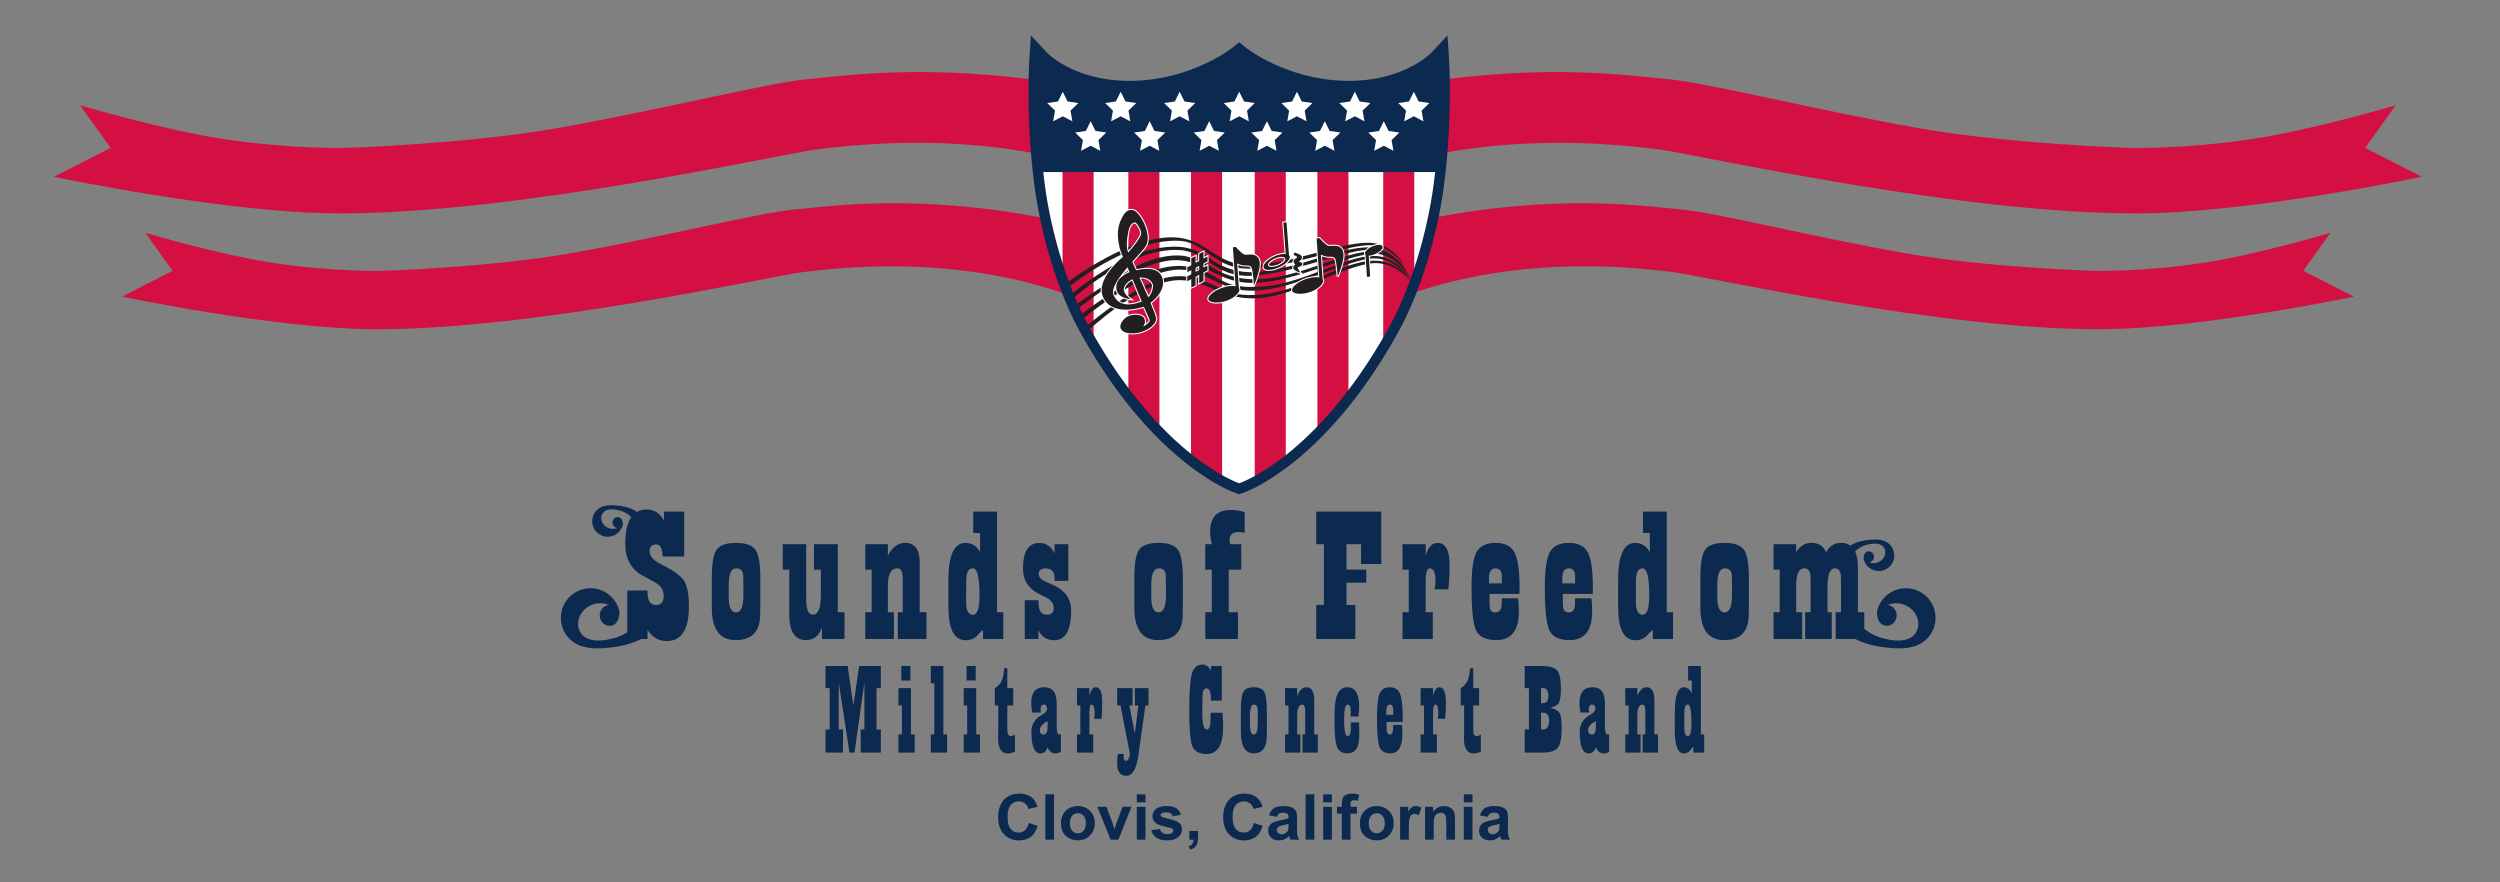 <?xml version="1.0" encoding="UTF-8" standalone="no"?>
<!-- Created with Inkscape (http://www.inkscape.org/) -->

<svg
   xmlns:dc="http://purl.org/dc/elements/1.1/"
   xmlns:cc="http://creativecommons.org/ns#"
   xmlns:rdf="http://www.w3.org/1999/02/22-rdf-syntax-ns#"
   xmlns:svg="http://www.w3.org/2000/svg"
   xmlns="http://www.w3.org/2000/svg"
   xmlns:sodipodi="http://sodipodi.sourceforge.net/DTD/sodipodi-0.dtd"
   xmlns:inkscape="http://www.inkscape.org/namespaces/inkscape"
   version="1.1"
   id="svg2"
   xml:space="preserve"
   width="816"
   height="288"
   viewBox="0 0 816 288"
   sodipodi:docname="Sounds of Freedom Logo.pdf"
   inkscape:version="0.92.2 (5c3e80d, 2017-08-06)"><rect x="0" y="0" width="816" height="288" fill="#808080" stroke="none"/><defs
     id="defs6"><clipPath
       clipPathUnits="userSpaceOnUse"
       id="clipPath18"><path
         d="M 0,216 H 612 V 0 H 0 Z"
         id="path16"
         inkscape:connector-curvature="0" /></clipPath></defs><sodipodi:namedview
     pagecolor="#ffffff"
     bordercolor="#666666"
     borderopacity="1"
     objecttolerance="10"
     gridtolerance="10"
     guidetolerance="10"
     inkscape:pageopacity="0"
     inkscape:pageshadow="2"
     inkscape:window-width="942"
     inkscape:window-height="714"
     id="namedview4"
     showgrid="false"
     inkscape:zoom="0.48284314"
     inkscape:cx="408"
     inkscape:cy="144"
     inkscape:window-x="2341"
     inkscape:window-y="112"
     inkscape:window-maximized="0"
     inkscape:current-layer="g10" /><g
     id="g10"
     inkscape:groupmode="layer"
     inkscape:label="Sounds of Freedom Logo"
     transform="matrix(1.333,0,0,-1.333,0,288)"><g
       id="g12"><g
         id="g14"
         clip-path="url(#clipPath18)"><g
           id="g20"
           transform="translate(19.604,190.289)"><path
             d="m 0,0 c 0,0 20.016,-5.961 34.703,-8.206 17.084,-2.611 30.432,-2.237 30.432,-2.237 0,0 29.547,0.901 51.79,4.848 26.743,4.745 51.341,11.087 61.664,12.028 9.21,0.839 33.486,4.48 68.873,-2.516 28.946,-5.723 53.658,-22.211 53.658,-22.211 l -4.807,-26.622 c 0,0 -33.576,44.631 -115.854,34.099 -9.297,-1.19 -74.123,-15.978 -117.994,-15.667 -27.259,0.193 -68.874,8.953 -68.874,8.953 l 13.882,7.088 z"
             style="fill:#d41042;fill-opacity:1;fill-rule:nonzero;stroke:none"
             id="path22"
             inkscape:connector-curvature="0" /></g><g
           id="g24"
           transform="translate(35.584,159.054)"><path
             d="m 0,0 c 0,0 17.846,-5.316 30.942,-7.316 15.231,-2.329 27.13,-1.995 27.13,-1.995 0,0 26.346,0.804 46.173,4.324 23.844,4.229 45.775,9.883 54.978,10.72 8.21,0.749 29.852,3.993 61.402,-2.243 25.809,-5.1 47.841,-19.801 47.841,-19.801 l -4.286,-23.735 c 0,0 -29.935,39.791 -103.29,30.401 -8.287,-1.06 -66.083,-14.243 -105.197,-13.967 -24.303,0.172 -61.405,7.983 -61.405,7.983 l 12.376,6.318 z"
             style="fill:#d41042;fill-opacity:1;fill-rule:nonzero;stroke:none"
             id="path26"
             inkscape:connector-curvature="0" /></g><g
           id="g28"
           transform="translate(586.62,190.289)"><path
             d="m 0,0 c 0,0 -20.016,-5.961 -34.703,-8.206 -17.083,-2.611 -30.432,-2.237 -30.432,-2.237 0,0 -29.547,0.901 -51.789,4.848 -26.743,4.745 -51.341,11.087 -61.666,12.028 -9.208,0.839 -33.484,4.48 -68.872,-2.516 -28.945,-5.723 -53.656,-22.211 -53.656,-22.211 l 4.805,-26.622 c 0,0 33.577,44.631 115.854,34.099 9.298,-1.19 74.124,-15.978 117.994,-15.667 27.259,0.193 68.873,8.953 68.873,8.953 l -13.881,7.088 z"
             style="fill:#d41042;fill-opacity:1;fill-rule:nonzero;stroke:none"
             id="path30"
             inkscape:connector-curvature="0" /></g><g
           id="g32"
           transform="translate(570.642,159.054)"><path
             d="m 0,0 c 0,0 -17.846,-5.316 -30.942,-7.316 -15.231,-2.329 -27.13,-1.995 -27.13,-1.995 0,0 -26.348,0.804 -46.173,4.324 -23.844,4.229 -45.775,9.883 -54.979,10.72 -8.21,0.749 -29.851,3.993 -61.402,-2.243 -25.809,-5.1 -47.841,-19.801 -47.841,-19.801 l 4.286,-23.735 c 0,0 29.937,39.791 103.29,30.401 8.288,-1.06 66.083,-14.243 105.199,-13.967 24.302,0.172 61.404,7.983 61.404,7.983 l -12.376,6.318 z"
             style="fill:#d41042;fill-opacity:1;fill-rule:nonzero;stroke:none"
             id="path34"
             inkscape:connector-curvature="0" /></g><g
           id="g36"
           transform="translate(253.97,177.257)"><path
             d="M 0,0 H 98.527 L 98.803,-8.28 96.043,-20.975 90.8,-34.499 84.726,-48.459 70.928,-64.582 57.681,-76.724 49.953,-80.864 36.43,-72.86 25.115,-61.821 13.523,-44.987 7.054,-30.625 2.207,-17.389 Z"
             style="fill:#ffffff;fill-opacity:1;fill-rule:nonzero;stroke:none"
             id="path38"
             inkscape:connector-curvature="0" /></g><g
           id="g40"
           transform="translate(267.781,129.828)"><path
             d="M 0,0 -7.607,15.559 V 44.354 H 0 Z"
             style="fill:#d41042;fill-opacity:1;fill-rule:nonzero;stroke:none"
             id="path42"
             inkscape:connector-curvature="0" /></g><g
           id="g44"
           transform="translate(283.897,109.456)"><path
             d="M 0,0 -7.607,9.027 V 64.726 H 0 Z"
             style="fill:#d41042;fill-opacity:1;fill-rule:nonzero;stroke:none"
             id="path46"
             inkscape:connector-curvature="0" /></g><g
           id="g48"
           transform="translate(299.242,97.595)"><path
             d="m 0,0 -7.608,5.417 v 71.17 H 0 Z"
             style="fill:#d41042;fill-opacity:1;fill-rule:nonzero;stroke:none"
             id="path50"
             inkscape:connector-curvature="0" /></g><g
           id="g52"
           transform="translate(338.696,128.798)"><path
             d="m 0,0 7.607,16.074 v 29.31 H 0 Z"
             style="fill:#d41042;fill-opacity:1;fill-rule:nonzero;stroke:none"
             id="path54"
             inkscape:connector-curvature="0" /></g><g
           id="g56"
           transform="translate(322.579,109.456)"><path
             d="M 0,0 7.607,8.598 V 64.726 H 0 Z"
             style="fill:#d41042;fill-opacity:1;fill-rule:nonzero;stroke:none"
             id="path58"
             inkscape:connector-curvature="0" /></g><g
           id="g60"
           transform="translate(307.236,97.595)"><path
             d="M 0,0 7.606,5.501 V 76.587 H 0 Z"
             style="fill:#d41042;fill-opacity:1;fill-rule:nonzero;stroke:none"
             id="path62"
             inkscape:connector-curvature="0" /></g><g
           id="g64"
           transform="translate(343.801,151.06)"><path
             d="m 0,0 c 0,0 -2.612,5.426 -8.543,5.555 -7.268,0.157 -18.104,-5.039 -28.506,-5.428 -6.148,-0.228 -9.216,2.786 -12.507,4.772 -1.973,1.191 -4.093,1.639 -4.769,1.762 -11.52,2.106 -28.452,-11.09 -28.452,-11.09 l 0.515,-0.976 c 0,0 14.504,11.894 27.012,11.441 6.872,-0.246 8.801,-7.185 17.761,-6.799 10.061,0.434 22.015,5.383 28.527,5.705 C -3.487,5.213 0,0 0,0"
             style="fill:#231f20;fill-opacity:1;fill-rule:nonzero;stroke:none"
             id="path66"
             inkscape:connector-curvature="0" /></g><g
           id="g68"
           transform="translate(344.445,149.814)"><path
             d="m 0,0 c 0,0 -3.257,5.543 -9.188,5.673 -7.267,0.159 -18.104,-5.683 -28.505,-6.071 -3.052,-0.113 -7.081,0.72 -10.659,3.46 -3.025,2.316 -6.618,2.676 -6.618,2.676 0,0 -5.566,0.869 -13.044,-2.483 -7.478,-3.353 -14.313,-9.24 -14.313,-9.24 l 0.517,-0.977 c 0,0 13.408,12.441 25.915,11.991 6.873,-0.249 8.802,-6.705 17.762,-6.319 10.061,0.435 22.015,6.03 28.527,6.351 C -4.132,5.332 0,0 0,0"
             style="fill:#231f20;fill-opacity:1;fill-rule:nonzero;stroke:none"
             id="path70"
             inkscape:connector-curvature="0" /></g><g
           id="g72"
           transform="translate(345.412,147.846)"><path
             d="m 0,0 c 0,0 -2.869,6.575 -8.8,6.708 -7.269,0.155 -18.063,-6.48 -28.462,-6.867 -3.053,-0.114 -7.364,0.313 -11.121,2.802 -3.063,2.033 -6.652,2.806 -6.652,2.806 0,0 -5.083,1.385 -13.044,-2.934 -7.203,-3.909 -14.311,-9.241 -14.311,-9.241 l 0.515,-0.977 c 0,0 14.602,12.217 24.402,12.217 6.876,0 10.572,-5.963 19.532,-5.578 10.063,0.437 22.21,6.835 28.719,7.156 C -3.745,6.363 0,0 0,0"
             style="fill:#231f20;fill-opacity:1;fill-rule:nonzero;stroke:none"
             id="path74"
             inkscape:connector-curvature="0" /></g><g
           id="g76"
           transform="translate(345.604,147.267)"><path
             d="m 0,0 c 0,0 -3.062,5.995 -8.992,6.125 -7.27,0.158 -17.869,-7.157 -28.269,-7.543 -3.054,-0.114 -6.297,-0.269 -10.155,2.063 -6.768,4.093 -12.539,4.19 -21.179,-0.677 -7.137,-4.023 -12.763,-8.564 -12.763,-8.564 l 0.514,-0.978 c 0,0 14.699,12.346 24.113,12.346 6.877,0 9.541,-5.544 18.502,-5.157 10.063,0.434 22.305,7.575 28.815,7.896 C -3.938,5.783 0,0 0,0"
             style="fill:#231f20;fill-opacity:1;fill-rule:nonzero;stroke:none"
             id="path78"
             inkscape:connector-curvature="0" /></g><g
           id="g80"
           transform="translate(345.315,147.234)"><path
             d="m 0,0 c 0,0 -2.61,4.868 -8.542,4.997 -4.245,0.092 -9.502,-2.248 -14.989,-4.578 -3.907,-1.658 -8.637,-3.254 -12.118,-3.642 -3.037,-0.338 -7.06,-0.451 -10.285,1.16 -7.935,3.968 -12.538,4.9 -21.596,-0.515 -7.035,-4.205 -12.282,-8.95 -12.282,-8.95 l 0.517,-0.978 c 0,0 13.378,12.733 22.789,12.733 6.877,0 10.424,-5.028 19.373,-4.416 8.961,0.612 21.661,8.251 28.172,8.573 C -3.485,4.655 0,0 0,0"
             style="fill:#231f20;fill-opacity:1;fill-rule:nonzero;stroke:none"
             id="path82"
             inkscape:connector-curvature="0" /></g><g
           id="g84"
           transform="translate(254.028,173.924)"><path
             d="m 0,0 h 98.851 l 0.773,14.183 0.644,10.572 -1.158,4.127 -4.771,-2.837 -6.448,-3.61 -12.506,-1.419 -12.251,1.935 -11.474,5.287 -2.837,1.548 -5.93,-3.741 -7.994,-3.481 -10.315,-1.548 -10.187,0.776 -8.509,3.48 -6.058,4.254 -0.517,-14.44 z"
             style="fill:#0c2950;fill-opacity:1;fill-rule:nonzero;stroke:none"
             id="path86"
             inkscape:connector-curvature="0" /></g><g
           id="g88"
           transform="translate(260.231,193.594)"><path
             d="M 0,0 1.175,-2.386 3.809,-2.769 1.904,-4.623 2.353,-7.246 0,-6.008 l -2.353,-1.238 0.449,2.623 -1.904,1.854 2.632,0.383 z"
             style="fill:#ffffff;fill-opacity:1;fill-rule:nonzero;stroke:none"
             id="path90"
             inkscape:connector-curvature="0" /></g><g
           id="g92"
           transform="translate(274.413,193.594)"><path
             d="M 0,0 1.176,-2.386 3.811,-2.769 1.906,-4.623 2.354,-7.246 0,-6.008 l -2.354,-1.238 0.452,2.623 -1.906,1.854 2.633,0.383 z"
             style="fill:#ffffff;fill-opacity:1;fill-rule:nonzero;stroke:none"
             id="path94"
             inkscape:connector-curvature="0" /></g><g
           id="g96"
           transform="translate(288.854,193.594)"><path
             d="M 0,0 1.177,-2.386 3.809,-2.769 1.904,-4.623 2.354,-7.246 0,-6.008 l -2.353,-1.238 0.45,2.623 -1.906,1.854 2.634,0.383 z"
             style="fill:#ffffff;fill-opacity:1;fill-rule:nonzero;stroke:none"
             id="path98"
             inkscape:connector-curvature="0" /></g><g
           id="g100"
           transform="translate(317.565,193.594)"><path
             d="M 0,0 1.174,-2.386 3.809,-2.769 1.904,-4.623 2.354,-7.246 0,-6.008 l -2.353,-1.238 0.45,2.623 -1.907,1.854 2.635,0.383 z"
             style="fill:#ffffff;fill-opacity:1;fill-rule:nonzero;stroke:none"
             id="path102"
             inkscape:connector-curvature="0" /></g><g
           id="g104"
           transform="translate(331.748,193.594)"><path
             d="M 0,0 1.176,-2.386 3.809,-2.769 1.904,-4.623 2.354,-7.246 0,-6.008 l -2.354,-1.238 0.452,2.623 -1.908,1.854 2.634,0.383 z"
             style="fill:#ffffff;fill-opacity:1;fill-rule:nonzero;stroke:none"
             id="path106"
             inkscape:connector-curvature="0" /></g><g
           id="g108"
           transform="translate(346.19,193.594)"><path
             d="M 0,0 1.175,-2.386 3.81,-2.769 1.904,-4.623 2.354,-7.246 0,-6.008 l -2.354,-1.238 0.45,2.623 -1.906,1.854 2.635,0.383 z"
             style="fill:#ffffff;fill-opacity:1;fill-rule:nonzero;stroke:none"
             id="path110"
             inkscape:connector-curvature="0" /></g><g
           id="g112"
           transform="translate(303.439,193.594)"><path
             d="M 0,0 1.177,-2.386 3.809,-2.769 1.906,-4.623 2.355,-7.246 0,-6.008 l -2.352,-1.238 0.449,2.623 -1.905,1.854 2.635,0.383 z"
             style="fill:#ffffff;fill-opacity:1;fill-rule:nonzero;stroke:none"
             id="path114"
             inkscape:connector-curvature="0" /></g><g
           id="g116"
           transform="translate(267.062,186.375)"><path
             d="M 0,0 1.178,-2.386 3.811,-2.771 1.907,-4.624 2.356,-7.246 0,-6.01 l -2.352,-1.236 0.45,2.622 -1.904,1.853 2.633,0.385 z"
             style="fill:#ffffff;fill-opacity:1;fill-rule:nonzero;stroke:none"
             id="path118"
             inkscape:connector-curvature="0" /></g><g
           id="g120"
           transform="translate(281.504,186.375)"><path
             d="M 0,0 1.176,-2.386 3.811,-2.771 1.905,-4.624 2.355,-7.246 0,-6.01 l -2.353,-1.236 0.45,2.622 -1.904,1.853 2.633,0.385 z"
             style="fill:#ffffff;fill-opacity:1;fill-rule:nonzero;stroke:none"
             id="path122"
             inkscape:connector-curvature="0" /></g><g
           id="g124"
           transform="translate(310.216,186.375)"><path
             d="M 0,0 1.177,-2.386 3.81,-2.771 1.904,-4.624 2.353,-7.246 0,-6.01 l -2.354,-1.236 0.452,2.622 -1.907,1.853 2.634,0.385 z"
             style="fill:#ffffff;fill-opacity:1;fill-rule:nonzero;stroke:none"
             id="path126"
             inkscape:connector-curvature="0" /></g><g
           id="g128"
           transform="translate(324.398,186.375)"><path
             d="M 0,0 1.177,-2.386 3.81,-2.771 1.905,-4.624 2.354,-7.246 0,-6.01 l -2.354,-1.236 0.451,2.622 -1.905,1.853 2.631,0.385 z"
             style="fill:#ffffff;fill-opacity:1;fill-rule:nonzero;stroke:none"
             id="path130"
             inkscape:connector-curvature="0" /></g><g
           id="g132"
           transform="translate(338.839,186.375)"><path
             d="M 0,0 1.177,-2.386 3.81,-2.771 1.904,-4.624 2.354,-7.246 0,-6.01 l -2.354,-1.236 0.452,2.622 -1.906,1.853 2.633,0.385 z"
             style="fill:#ffffff;fill-opacity:1;fill-rule:nonzero;stroke:none"
             id="path134"
             inkscape:connector-curvature="0" /></g><g
           id="g136"
           transform="translate(296.091,186.375)"><path
             d="M 0,0 1.176,-2.386 3.809,-2.771 1.905,-4.624 2.354,-7.246 0,-6.01 l -2.354,-1.236 0.452,2.622 -1.906,1.853 2.633,0.385 z"
             style="fill:#ffffff;fill-opacity:1;fill-rule:nonzero;stroke:none"
             id="path138"
             inkscape:connector-curvature="0" /></g><g
           id="g140"
           transform="translate(293.01,150.33)"><path
             d="m 0,0 v -0.417 l 0.364,0.2 v 0.418 z m 0,-0.849 h -0.258 z m -0.516,1.156 1.397,0.762 v -1.592 l -1.015,-0.555 -0.382,-0.207 z m 2.877,0.402 0.258,0.013 z m -3.415,-4.979 0.538,0.262 v 2.111 l 1.397,0.763 v -2.063 l 0.537,0.261 v 2.095 L 2.405,-0.301 2.38,0.296 1.418,-0.229 V 1.363 L 2.421,1.911 2.395,2.51 1.418,1.976 V 3.669 L 0.881,3.406 V 1.682 L -0.516,0.917 V 2.594 L -1.054,2.33 V 0.625 l -0.989,-0.541 0.027,-0.597 0.962,0.527 v -1.593 l -1.004,-0.549 0.026,-0.597 0.978,0.534 z m -0.515,1.209 -0.939,-0.514 -0.077,1.746 1.016,0.556 v 0.416 l -0.924,-0.505 -0.078,1.745 1.002,0.549 V 2.653 L 0,3.421 V 1.788 l 0.364,0.199 v 1.74 L 1.933,4.496 V 2.844 L 2.873,3.357 2.951,1.614 1.933,1.057 V 0.64 L 2.495,0.947 2.857,1.145 2.935,-0.599 1.933,-1.146 v -2.11 L 0.364,-4.024 v 2.021 L 0,-2.204 V -4.33 L -1.569,-5.1 Z"
             style="fill:#ffffff;fill-opacity:1;fill-rule:nonzero;stroke:none"
             id="path142"
             inkscape:connector-curvature="0" /></g><g
           id="g144"
           transform="translate(292.752,149.481)"><path
             d="m 0,0 v 1.003 l 0.882,0.48 V 0.479 Z M 2.877,1.569 1.934,1.056 V 2.06 L 2.944,2.611 2.893,3.783 1.934,3.259 V 4.931 L 0.882,4.415 V 2.684 L 0,2.202 V 3.857 L -1.054,3.34 V 1.627 l -0.995,-0.544 0.054,-1.17 0.941,0.514 v -1.005 l -1.009,-0.551 0.05,-1.172 0.959,0.524 v -2.06 L 0,-3.321 v 2.12 l 0.882,0.481 v -2.041 l 1.052,0.514 v 2.102 l 0.994,0.543 z"
             style="fill:#231f20;fill-opacity:1;fill-rule:nonzero;stroke:none"
             id="path146"
             inkscape:connector-curvature="0" /></g><g
           id="g148"
           transform="translate(299.285,145.316)"><path
             d="m 0,0 c -0.93,-0.331 -1.741,-0.783 -2.306,-1.242 -0.57,-0.452 -0.864,-0.927 -0.852,-1.175 0,-0.046 0.008,-0.082 0.021,-0.12 0.039,-0.117 0.196,-0.267 0.501,-0.378 0.299,-0.11 0.721,-0.175 1.21,-0.175 0.71,0 1.565,0.137 2.413,0.439 0.913,0.324 1.666,0.785 2.179,1.252 0.52,0.463 0.774,0.943 0.766,1.221 0,0.056 -0.008,0.106 -0.023,0.148 -0.011,0.028 -0.026,0.058 -0.05,0.092 L 3.818,0.122 3.355,6.63 3.743,6.468 C 3.995,6.364 4.329,6.233 4.717,6.101 5.013,6 5.291,5.983 5.554,5.983 H 5.56 5.583 c 0.145,0 0.286,0.004 0.428,0.004 0.367,0 0.727,-0.039 1.11,-0.29 V 5.696 C 7.225,5.629 7.245,5.575 7.309,5.486 7.366,5.394 7.423,5.274 7.472,5.132 7.628,4.681 7.755,3.651 7.859,2.688 7.888,2.437 7.911,2.19 7.934,1.966 8.026,2.22 8.13,2.509 8.231,2.818 8.585,3.863 8.929,5.147 8.93,6.019 8.929,6.525 8.866,6.964 8.673,7.305 L 8.898,7.43 8.673,7.305 C 8.285,7.99 7.638,8.158 7.049,8.163 7.024,8.163 7.005,8.163 6.982,8.161 6.596,8.161 6.22,8.113 5.889,8.108 H 5.888 5.841 5.827 C 5.606,8.109 5.429,8.131 5.281,8.193 4.869,8.367 4.322,8.846 3.87,9.29 3.567,9.589 3.312,9.866 3.182,10.015 L 2.873,9.959 3.544,0.326 3.206,0.401 C 2.996,0.448 2.744,0.473 2.46,0.473 H 2.456 C 1.769,0.473 0.905,0.323 0,0 m -2.814,-3.399 c -0.375,0.138 -0.684,0.351 -0.809,0.69 -0.034,0.095 -0.049,0.195 -0.049,0.292 0.013,0.555 0.427,1.071 1.042,1.577 0.622,0.501 1.475,0.977 2.457,1.326 0.957,0.341 1.871,0.502 2.633,0.502 0.184,0 0.357,-0.008 0.521,-0.029 l -0.655,9.423 1.041,0.19 0.095,-0.095 C 3.478,10.461 3.47,10.467 3.473,10.465 V 10.463 H 3.475 L 3.477,10.462 3.478,10.46 C 3.481,10.455 3.485,10.452 3.49,10.446 3.5,10.435 3.513,10.419 3.532,10.397 3.568,10.355 3.623,10.294 3.69,10.22 3.828,10.072 4.018,9.87 4.233,9.655 4.646,9.238 5.224,8.765 5.479,8.669 5.518,8.65 5.652,8.623 5.827,8.623 h 0.002 c 0.007,0.001 0.012,0.001 0.018,0.001 h 0.006 c 0.281,-0.001 0.686,0.054 1.113,0.054 0.035,0.002 0.062,0 0.083,0 C 7.729,8.684 8.619,8.455 9.121,7.557 9.384,7.094 9.442,6.563 9.444,6.019 9.432,4.047 8.013,0.77 8.01,0.754 l -0.493,0.08 c 0,0.002 -0.068,0.853 -0.17,1.799 C 7.25,3.573 7.103,4.639 6.983,4.965 6.938,5.108 6.874,5.213 6.842,5.256 6.839,5.262 6.833,5.265 6.833,5.268 6.545,5.448 6.359,5.466 6.009,5.473 5.875,5.473 5.728,5.466 5.565,5.466 H 5.536 L 5.535,5.468 C 5.25,5.469 4.914,5.49 4.552,5.613 4.326,5.689 4.116,5.766 3.93,5.837 L 4.322,0.295 C 4.35,0.249 4.375,0.198 4.395,0.141 4.431,0.039 4.448,-0.069 4.448,-0.178 4.439,-0.715 4.082,-1.259 3.513,-1.781 2.94,-2.301 2.135,-2.791 1.16,-3.139 c -0.906,-0.32 -1.81,-0.467 -2.586,-0.467 -0.533,0 -1.007,0.069 -1.388,0.207"
             style="fill:#ffffff;fill-opacity:1;fill-rule:nonzero;stroke:none"
             id="path150"
             inkscape:connector-curvature="0" /></g><g
           id="g152"
           transform="translate(308.184,152.746)"><path
             d="M 0,0 C -0.461,0.818 -1.271,1.003 -1.916,0.99 -2.342,0.989 -2.746,0.934 -3.057,0.935 -3.261,0.934 -3.423,0.958 -3.521,1.002 c -0.33,0.134 -0.893,0.609 -1.326,1.041 -0.439,0.434 -0.772,0.82 -0.772,0.82 l -0.678,-0.122 0.661,-9.52 c -0.801,0.178 -2.034,0.058 -3.348,-0.409 -2.08,-0.739 -3.576,-2.069 -3.294,-2.863 0.281,-0.795 2.373,-1.013 4.454,-0.274 2.08,0.739 3.361,2.157 3.078,2.951 -0.02,0.055 -0.049,0.107 -0.083,0.155 L -5.255,-1.2 c 0.255,-0.106 0.596,-0.24 0.992,-0.374 0.337,-0.114 0.653,-0.132 0.93,-0.132 0.159,0 0.305,0.005 0.443,0.005 0.363,-0.002 0.635,-0.031 0.972,-0.249 0.045,-0.022 0.163,-0.178 0.249,-0.435 0.273,-0.773 0.545,-4.19 0.545,-4.19 0,0 1.407,3.294 1.414,5.165 C 0.289,-0.884 0.227,-0.401 0,0"
             style="fill:#231f20;fill-opacity:1;fill-rule:nonzero;stroke:none"
             id="path154"
             inkscape:connector-curvature="0" /></g><g
           id="g156"
           transform="translate(319.786,147.464)"><path
             d="m 0,0 c -0.931,-0.331 -1.74,-0.784 -2.306,-1.24 -0.571,-0.454 -0.864,-0.929 -0.852,-1.176 0,-0.046 0.008,-0.082 0.021,-0.119 0.036,-0.118 0.195,-0.268 0.499,-0.378 0.302,-0.11 0.724,-0.178 1.211,-0.176 0.712,-0.002 1.565,0.137 2.414,0.438 0.912,0.325 1.666,0.786 2.18,1.252 0.517,0.463 0.772,0.945 0.767,1.222 C 3.933,-0.12 3.924,-0.072 3.909,-0.029 3.898,-0.002 3.883,0.028 3.858,0.063 L 3.817,0.123 3.356,6.63 3.742,6.469 C 3.995,6.364 4.329,6.232 4.716,6.101 5.012,6.002 5.291,5.983 5.555,5.983 h 0.004 0.016 c 0.148,0 0.29,0.005 0.434,0.005 0.37,0 0.727,-0.038 1.111,-0.291 C 7.224,5.629 7.245,5.578 7.308,5.489 7.365,5.396 7.424,5.276 7.472,5.134 7.628,4.682 7.756,3.653 7.859,2.689 7.887,2.437 7.909,2.192 7.935,1.968 8.026,2.221 8.13,2.51 8.233,2.818 8.583,3.863 8.93,5.147 8.93,6.021 8.929,6.527 8.868,6.966 8.672,7.305 L 8.896,7.431 8.672,7.306 C 8.286,7.991 7.636,8.159 7.047,8.163 7.024,8.163 7.006,8.163 6.98,8.162 6.594,8.162 6.219,8.113 5.889,8.11 L 5.886,8.108 H 5.843 C 5.826,8.108 5.826,8.11 5.826,8.11 5.607,8.11 5.429,8.132 5.28,8.194 4.869,8.367 4.32,8.845 3.87,9.29 3.566,9.589 3.313,9.867 3.183,10.015 L 2.872,9.96 3.544,0.327 3.206,0.402 C 2.996,0.448 2.743,0.474 2.46,0.474 H 2.456 C 1.769,0.474 0.904,0.323 0,0 m -2.813,-3.398 c -0.375,0.137 -0.685,0.351 -0.809,0.689 -0.034,0.095 -0.051,0.196 -0.051,0.293 0.014,0.555 0.43,1.07 1.042,1.576 0.622,0.503 1.479,0.977 2.457,1.326 0.956,0.34 1.874,0.502 2.634,0.502 0.184,0 0.357,-0.008 0.522,-0.028 l -0.654,9.425 1.038,0.188 0.097,-0.095 c 0.015,-0.016 0.008,-0.01 0.011,-0.013 l 10e-4,-10e-4 v -0.002 h 0.002 l 0.002,-0.003 c 0.002,-0.002 0.005,-0.007 0.01,-0.013 0.009,-0.011 0.024,-0.028 0.042,-0.049 0.038,-0.041 0.093,-0.1 0.16,-0.175 C 3.826,10.073 4.017,9.871 4.232,9.659 4.646,9.237 5.225,8.766 5.479,8.669 5.52,8.651 5.65,8.623 5.826,8.625 h 0.02 0.005 C 6.135,8.623 6.539,8.677 6.967,8.678 6.999,8.68 7.027,8.68 7.047,8.68 7.727,8.683 8.618,8.457 9.122,7.559 9.383,7.095 9.44,6.565 9.444,6.021 9.431,4.046 8.012,0.773 8.01,0.754 l -0.494,0.08 c 0,0.002 -0.068,0.855 -0.169,1.8 C 7.25,3.574 7.104,4.64 6.983,4.965 6.938,5.108 6.875,5.214 6.841,5.256 6.837,5.264 6.835,5.266 6.833,5.269 6.546,5.449 6.359,5.466 6.007,5.473 5.876,5.473 5.729,5.467 5.565,5.467 H 5.535 L 5.533,5.468 C 5.25,5.468 4.914,5.49 4.552,5.613 4.324,5.69 4.115,5.766 3.931,5.838 L 4.32,0.297 C 4.348,0.25 4.374,0.2 4.395,0.143 4.433,0.04 4.448,-0.067 4.448,-0.177 4.438,-0.715 4.082,-1.258 3.513,-1.78 2.939,-2.301 2.134,-2.791 1.159,-3.138 0.255,-3.458 -0.65,-3.604 -1.427,-3.604 c -0.532,0 -1.006,0.067 -1.386,0.206"
             style="fill:#ffffff;fill-opacity:1;fill-rule:nonzero;stroke:none"
             id="path158"
             inkscape:connector-curvature="0" /></g><g
           id="g160"
           transform="translate(328.683,154.894)"><path
             d="m 0,0 c -0.459,0.821 -1.269,1.004 -1.916,0.989 -0.426,0 -0.826,-0.054 -1.139,-0.054 -0.205,0 -0.365,0.023 -0.465,0.067 -0.33,0.133 -0.893,0.609 -1.326,1.042 -0.438,0.433 -0.77,0.82 -0.771,0.82 l -0.68,-0.124 0.663,-9.517 c -0.801,0.174 -2.033,0.058 -3.348,-0.411 -2.081,-0.739 -3.577,-2.07 -3.294,-2.866 0.283,-0.792 2.375,-1.01 4.453,-0.271 2.081,0.74 3.361,2.158 3.078,2.95 -0.02,0.058 -0.049,0.108 -0.082,0.155 l -0.426,6.022 c 0.255,-0.106 0.597,-0.241 0.991,-0.376 0.338,-0.114 0.653,-0.132 0.931,-0.131 0.156,0 0.304,0.005 0.441,0.005 0.364,-0.004 0.636,-0.031 0.972,-0.249 0.047,-0.023 0.163,-0.177 0.249,-0.435 0.273,-0.772 0.546,-4.19 0.546,-4.19 0,0 1.408,3.294 1.413,5.164 C 0.288,-0.884 0.228,-0.4 0,0"
             style="fill:#231f20;fill-opacity:1;fill-rule:nonzero;stroke:none"
             id="path162"
             inkscape:connector-curvature="0" /></g><g
           id="g164"
           transform="translate(276.584,159.49)"><path
             d="m 0,0 c -0.239,-1.102 -0.412,-2.22 -0.412,-3.22 0,-0.565 0.057,-1.091 0.18,-1.555 0.318,0.369 0.772,0.909 1.224,1.491 0.41,0.521 0.818,1.088 1.118,1.581 0.302,0.48 0.486,0.925 0.477,1.057 -0.002,0.021 -0.001,0.029 -0.001,0.029 H 2.585 C 2.6,0.075 1.947,1.215 1.512,1.678 1.447,1.755 1.375,1.816 1.333,1.847 1.109,1.825 0.388,1.703 0,0 m -0.334,-5.287 0.239,0.096 z M -0.575,-5.38 c -0.253,0.638 -0.351,1.375 -0.351,2.16 0,1.058 0.18,2.208 0.422,3.328 0.396,1.889 1.399,2.263 1.849,2.254 h 0.01 C 1.389,2.362 1.416,2.361 1.442,2.358 1.508,2.35 1.51,2.336 1.53,2.331 1.547,2.323 1.562,2.314 1.576,2.305 1.604,2.289 1.633,2.266 1.669,2.24 1.738,2.186 1.821,2.11 1.899,2.018 2.392,1.462 3.081,0.349 3.102,-0.601 V -0.605 -0.629 -0.643 C 3.09,-1.018 2.864,-1.445 2.551,-1.971 2.234,-2.49 1.817,-3.069 1.399,-3.602 0.765,-4.417 0.133,-5.145 -0.141,-5.455 L -0.42,-5.771 Z m -0.578,-8.93 v 0 0.01 -0.019 z m 5.81,-1.439 c 0.629,0.82 0.838,1.795 0.837,2.312 0.001,0.137 -0.022,0.253 -0.027,0.255 -0.163,0.407 -0.653,1.518 -2.64,1.536 H 2.806 c 0.761,-1.687 1.474,-3.267 1.851,-4.103 m -0.303,-0.584 c -0.312,0.691 -1.221,2.707 -2.172,4.819 l 0.235,0.107 0.018,-0.257 -0.018,0.257 -0.235,-0.107 -0.152,0.338 0.367,0.025 c 0.145,0.011 0.29,0.021 0.431,0.021 2.217,0.006 2.955,-1.366 3.123,-1.873 0.044,-0.119 0.054,-0.252 0.057,-0.434 -0.003,-0.711 -0.288,-1.964 -1.231,-2.966 l -0.264,-0.281 z m -5.938,5.723 c 0.508,0.342 0.973,0.549 1.188,0.637 l 0.004,0.025 0.044,0.011 -0.238,0.567 c -0.346,-0.409 -0.682,-0.827 -0.998,-1.24 m 0.427,-3.665 v 0.004 c -10e-4,0.017 -0.004,0.022 -0.004,0.023 0.001,-0.004 0.004,-0.013 0.004,-0.027 m -2.647,-0.691 c 0,0 0,-0.004 0.002,-0.017 0,-0.214 0.036,-0.397 0.103,-0.556 0.725,-1.643 1.92,-2.158 3.386,-2.18 h 0.021 c 0.945,0 1.978,0.251 2.951,0.611 l -2.075,4.947 c -0.993,-0.52 -1.737,-1.416 -1.737,-2.137 v -0.002 0.002 -0.012 -0.012 0.003 -0.005 -0.034 c 0.007,-0.355 0.295,-0.844 0.616,-1.207 0.287,-0.335 0.578,-0.58 0.641,-0.631 l -0.026,-0.033 0.04,0.023 1.049,-0.823 -1.506,0.152 -0.002,0.008 c -0.078,0.013 -0.18,0.03 -0.297,0.057 -0.284,0.063 -0.666,0.171 -1.06,0.352 -0.782,0.359 -1.654,1.056 -1.794,2.293 -0.014,0.125 -0.019,0.248 -0.019,0.367 0,0.025 0,0.05 0.002,0.076 -0.194,-0.468 -0.3,-0.89 -0.295,-1.242 m 3.505,-3.269 c -1.595,-0.008 -3.086,0.653 -3.872,2.491 -0.101,0.232 -0.147,0.49 -0.147,0.749 0,0.006 0,0.016 -0.001,0.029 0.022,1.694 1.73,4.021 3.573,6.206 0.014,0.017 0.026,0.031 0.039,0.045 l 0.271,0.32 0.78,-1.855 -0.258,-0.09 c -0.084,-0.031 -0.133,-0.049 -0.156,-0.057 -0.006,-0.002 -0.007,-0.003 -0.012,-0.003 -0.006,-0.004 -0.015,-0.008 -0.025,-0.012 -0.022,-0.009 -0.055,-0.021 -0.094,-0.037 -0.08,-0.032 -0.195,-0.082 -0.333,-0.15 -0.276,-0.135 -0.647,-0.341 -1.013,-0.622 -0.737,-0.565 -1.441,-1.404 -1.449,-2.581 0,-0.1 0.005,-0.201 0.017,-0.306 0.088,-0.751 0.482,-1.236 0.97,-1.582 0.488,-0.343 1.069,-0.525 1.459,-0.612 0,0 0.001,0 0.004,-0.003 -0.117,0.112 -0.248,0.247 -0.38,0.402 -0.363,0.425 -0.736,0.978 -0.743,1.575 v 10e-4 c -0.003,0.016 -0.004,0.033 0.002,0.056 0.05,1.111 1.063,2.134 2.278,2.695 l 0.242,0.109 2.488,-5.929 -0.247,-0.099 c -1.024,-0.402 -2.138,-0.704 -3.205,-0.737 l -0.001,-0.003 z m 0.187,-2.82 c -0.992,-0.416 -1.894,-1.516 -1.887,-2.348 0,-0.189 0.044,-0.362 0.138,-0.515 0.319,-0.529 1.259,-0.904 2.497,-0.901 0.746,0 1.595,0.134 2.466,0.439 2.121,0.734 3.174,2.103 3.163,2.913 0,0.071 -0.008,0.139 -0.022,0.198 -0.183,0.762 -1.146,3.097 -1.351,3.585 l 0.238,0.097 0.151,-0.207 -0.151,0.207 -0.238,-0.097 -0.078,0.187 0.164,0.12 c 0.494,0.348 2.978,2.307 2.971,4.716 0,0.446 -0.086,0.911 -0.282,1.389 -0.545,1.326 -1.885,1.732 -3.342,1.739 H 4.322 4.303 c -0.914,0 -1.856,-0.162 -2.63,-0.345 L 1.464,-9.927 1.379,-9.732 c -0.341,0.752 -0.664,1.47 -0.945,2.095 l -0.069,0.154 0.112,0.123 c 1.431,1.605 2.755,2.995 3.205,3.686 0.37,0.567 0.514,1.241 0.516,1.948 C 4.2,-0.08 3.4,1.715 2.938,2.542 2.094,4.051 1.235,4.894 0.514,4.894 H 0.468 0.435 C -0.262,4.878 -0.834,4.672 -1.662,3.072 -2.273,1.878 -2.608,0.694 -2.613,-0.769 V -0.77 -0.799 c 0,-0.556 0.048,-1.154 0.149,-1.809 0.306,-2.025 0.904,-3.28 1.076,-3.608 L -1.292,-6.4 -1.453,-6.532 c -0.67,-0.534 -5.139,-4.374 -5.126,-7.951 0.002,-0.552 0.105,-1.098 0.345,-1.63 1.023,-2.283 3.232,-2.886 5.318,-2.891 h 0.009 c 0.002,0 0.01,0 0.017,-10e-4 1.996,0.002 3.845,0.563 4.297,0.713 l 0.216,0.07 0.097,-0.207 c 0.228,-0.484 1.168,-2.488 1.438,-3.26 0.024,-0.063 0.033,-0.131 0.033,-0.182 v -0.028 c -0.012,-0.293 -0.18,-0.51 -0.386,-0.74 -0.21,-0.225 -0.481,-0.446 -0.757,-0.632 -0.206,-0.143 -0.408,-0.27 -0.583,-0.374 l -0.349,0.359 c 0.197,0.317 0.4,0.763 0.404,1.196 0,0.17 -0.032,0.338 -0.104,0.496 -0.251,0.563 -1.046,0.847 -1.936,0.847 H 1.478 c -0.552,0 -1.124,-0.108 -1.59,-0.308 m -2.187,-3.135 c -0.15,0.243 -0.215,0.517 -0.215,0.79 0.031,1.156 1.047,2.311 2.199,2.821 0.543,0.229 1.177,0.346 1.796,0.346 0.969,-0.003 1.984,-0.282 2.403,-1.145 0.107,-0.235 0.151,-0.48 0.151,-0.714 -0.003,-0.22 -0.039,-0.43 -0.095,-0.625 0.184,0.138 0.357,0.288 0.486,0.427 0.18,0.185 0.262,0.37 0.25,0.391 0,0 0,0.003 -0.001,0.015 0,0.015 -0.002,0.019 -0.004,0.026 -0.22,0.633 -0.998,2.314 -1.322,3.007 -0.697,-0.214 -2.393,-0.669 -4.249,-0.671 h -0.024 -0.002 c -2.162,-0.003 -4.642,0.664 -5.78,3.198 -0.272,0.601 -0.389,1.223 -0.389,1.843 0.045,3.741 4.116,7.322 5.157,8.211 -0.251,0.528 -0.759,1.757 -1.036,3.585 -0.106,0.675 -0.154,1.299 -0.154,1.886 v 0.002 0.003 c -10e-4,1.555 0.362,2.846 1.007,4.101 0.818,1.666 1.673,2.118 2.556,2.104 0.017,0 0.03,0 0.037,-0.002 0.019,0 0.04,0.002 0.06,0 1.094,-0.052 1.977,-1.08 2.855,-2.617 0.488,-0.878 1.32,-2.713 1.325,-4.518 0,-0.773 -0.158,-1.555 -0.599,-2.229 -0.499,-0.76 -1.755,-2.072 -3.14,-3.623 0.241,-0.534 0.508,-1.128 0.789,-1.75 0.754,0.168 1.642,0.309 2.528,0.311 0.013,10e-4 0.021,0 0.023,0 h 0.004 c 1.529,0.005 3.162,-0.449 3.827,-2.059 0.223,-0.538 0.319,-1.072 0.319,-1.586 -0.028,-2.542 -2.261,-4.421 -3.018,-5.008 0.302,-0.734 1.107,-2.697 1.3,-3.477 0.025,-0.104 0.036,-0.21 0.036,-0.324 -0.033,-1.189 -1.269,-2.601 -3.509,-3.397 -0.924,-0.321 -1.827,-0.467 -2.637,-0.467 -1.325,0.01 -2.428,0.362 -2.934,1.145"
             style="fill:#ffffff;fill-opacity:1;fill-rule:nonzero;stroke:none"
             id="path166"
             inkscape:connector-curvature="0" /></g><g
           id="g168"
           transform="translate(279,148.082)"><path
             d="m 0,0 c 0.141,0.01 0.282,0.019 0.41,0.019 2.102,-0.004 2.717,-1.246 2.883,-1.704 0.023,-0.062 0.04,-0.185 0.04,-0.344 0,-0.648 -0.275,-1.853 -1.16,-2.789 C 1.862,-4.13 0.951,-2.113 0,0 M -2.927,2.525 -2.418,1.312 C -2.521,1.272 -2.582,1.25 -2.583,1.25 -2.584,1.242 -5.651,0.181 -5.67,-2.394 c 0,-0.108 0.004,-0.222 0.019,-0.337 0.255,-2.241 3.099,-2.493 3.101,-2.499 L -2.109,-5.274 -2.458,-5 c 0,0 -0.345,0.271 -0.69,0.673 -0.349,0.403 -0.682,0.934 -0.681,1.411 0,0.013 0.001,0.016 0,0.016 0.011,0.952 0.957,1.965 2.13,2.498 l 2.283,-5.444 c -1.065,-0.421 -2.223,-0.725 -3.298,-0.725 -1.535,0.005 -2.881,0.593 -3.637,2.337 -0.084,0.197 -0.125,0.416 -0.125,0.658 -0.012,1.527 1.666,3.889 3.511,6.056 0.013,0.016 0.027,0.031 0.038,0.045 m 0.176,3.596 c -0.238,0.597 -0.335,1.303 -0.335,2.067 0,1.029 0.178,2.163 0.417,3.273 0.397,1.814 1.271,2.047 1.597,2.053 h 0.011 c 0.021,0 0.038,-0.002 0.051,-0.004 0.01,0.005 0.156,-0.088 0.301,-0.259 0.465,-0.509 1.144,-1.65 1.138,-2.473 C 0.443,10.281 -0.384,9.027 -1.22,7.965 -1.851,7.154 -2.479,6.43 -2.751,6.121 m 5.464,-12.3 c 0.504,0.37 3.065,2.34 3.077,4.925 0,0.481 -0.091,0.98 -0.3,1.488 C 4.883,1.708 3.384,2.135 1.886,2.133 0.943,2.132 -0.015,1.967 -0.804,1.783 c -0.339,0.751 -0.661,1.469 -0.943,2.093 1.43,1.605 2.748,2.982 3.228,3.717 0.407,0.62 0.557,1.348 0.557,2.089 -0.002,1.726 -0.816,3.538 -1.292,4.394 -0.861,1.521 -1.731,2.458 -2.636,2.483 -0.017,10e-4 -0.034,10e-4 -0.053,10e-4 -0.806,0.01 -1.528,-0.305 -2.363,-1.963 -0.631,-1.229 -0.98,-2.472 -0.98,-3.99 0,-0.57 0.049,-1.18 0.149,-1.846 0.314,-2.059 0.923,-3.34 1.104,-3.688 -0.675,-0.557 -5.203,-4.373 -5.219,-8.148 0,-0.585 0.11,-1.169 0.365,-1.736 1.086,-2.416 3.441,-3.049 5.571,-3.045 2.047,10e-4 3.92,0.572 4.386,0.726 0.227,-0.481 1.169,-2.495 1.429,-3.237 0.013,-0.035 0.017,-0.071 0.017,-0.11 0.019,-0.312 -0.491,-0.811 -1.031,-1.175 -0.199,-0.139 -0.396,-0.262 -0.568,-0.363 0.211,0.339 0.44,0.823 0.445,1.332 0,0.202 -0.038,0.408 -0.129,0.607 -0.336,0.712 -1.239,0.992 -2.17,0.994 -0.584,0 -1.188,-0.113 -1.693,-0.327 -1.074,-0.463 -2.031,-1.592 -2.042,-2.587 0,-0.229 0.054,-0.452 0.177,-0.652 0.41,-0.654 1.433,-1.018 2.714,-1.023 0.778,0 1.654,0.141 2.552,0.453 2.181,0.767 3.324,2.156 3.336,3.158 0,0.091 -0.009,0.178 -0.028,0.26 -0.199,0.81 -1.159,3.125 -1.366,3.621"
             style="fill:#231f20;fill-opacity:1;fill-rule:nonzero;stroke:none"
             id="path170"
             inkscape:connector-curvature="0" /></g><g
           id="g172"
           transform="translate(317.047,153.9)"><path
             d="M 0,0 C 0,-0.01 0.004,-0.032 0.018,-0.067 0.02,-0.094 0.075,-0.155 0.197,-0.216 0.315,-0.28 0.468,-0.333 0.613,-0.434 0.703,-0.497 0.826,-0.625 0.826,-0.811 V -0.834 C 0.81,-1.031 0.689,-1.137 0.598,-1.211 0.501,-1.286 0.397,-1.344 0.302,-1.405 0.104,-1.528 -0.023,-1.645 -0.039,-1.77 -0.042,-1.79 -0.045,-1.813 -0.045,-1.836 -0.048,-1.94 -0.001,-2.051 0.06,-2.151 l 0.722,0.416 c 0,0 0.044,0.025 0.117,0.073 0.073,0.05 0.17,0.123 0.265,0.21 0.194,0.174 0.35,0.406 0.343,0.567 0,0.028 -0.005,0.057 -0.012,0.085 C 1.481,-0.649 1.101,-0.369 0.69,-0.213 0.414,-0.097 0.145,-0.016 0.005,0.021 0.003,0.018 0.002,0.013 0,0 M 0.246,-2.377 C 0.279,-2.41 0.295,-2.421 0.295,-2.421 l 0.336,-0.258 -0.383,-0.18 c 0,0 -0.016,-0.006 -0.053,-0.03 -0.038,-0.024 -0.091,-0.063 -0.139,-0.109 -0.102,-0.1 -0.184,-0.224 -0.184,-0.394 0,-0.022 0.001,-0.047 0.006,-0.077 -0.002,-0.034 0.067,-0.15 0.216,-0.266 0.145,-0.116 0.35,-0.234 0.555,-0.332 0.041,-0.022 0.085,-0.042 0.128,-0.061 -0.075,0.131 -0.146,0.262 -0.205,0.374 -0.067,0.15 -0.119,0.211 -0.135,0.386 0.001,0.032 0.003,0.074 0.027,0.12 l -0.001,0.002 c 0.001,10e-4 0.002,0.002 0.003,0.006 0.004,0.005 0.007,0.01 0.009,0.014 v -10e-4 c 0.061,0.098 0.1,0.102 0.134,0.129 0.037,0.021 0.073,0.035 0.112,0.053 0.076,0.032 0.168,0.066 0.266,0.108 0.192,0.08 0.41,0.187 0.523,0.291 0.077,0.071 0.09,0.115 0.09,0.14 -0.001,0.003 -0.001,0.006 0,0.002 C 1.596,-2.459 1.587,-2.439 1.538,-2.395 1.49,-2.355 1.4,-2.312 1.304,-2.282 1.109,-2.224 0.905,-2.215 0.903,-2.217 L 0.087,-2.193 C 0.14,-2.271 0.2,-2.337 0.246,-2.377 M 1.305,-4.89 c -0.013,0.007 -0.957,0.301 -1.533,0.754 -0.187,0.153 -0.361,0.329 -0.404,0.593 -0.009,0.05 -0.012,0.101 -0.012,0.151 0.011,0.391 0.206,0.647 0.381,0.803 -0.138,0.169 -0.287,0.421 -0.297,0.753 0,0.049 0.004,0.103 0.014,0.155 0.06,0.337 0.298,0.531 0.491,0.659 0.124,0.08 0.243,0.154 0.314,0.201 -0.04,0.023 -0.093,0.047 -0.153,0.076 -0.177,0.092 -0.453,0.188 -0.577,0.505 -0.027,0.081 -0.044,0.162 -0.044,0.24 -0.002,0.202 0.11,0.359 0.206,0.435 0.098,0.078 0.182,0.102 0.202,0.109 L -0.042,0.566 0.025,0.549 C 0.033,0.545 0.444,0.45 0.89,0.263 1.329,0.066 1.837,-0.168 1.994,-0.668 2.013,-0.741 2.022,-0.815 2.021,-0.885 2.014,-1.299 1.757,-1.6 1.53,-1.814 1.644,-1.857 1.761,-1.916 1.868,-1.999 1.998,-2.104 2.111,-2.279 2.114,-2.495 V -2.506 C 2.097,-2.916 1.776,-3.111 1.519,-3.257 1.338,-3.354 1.146,-3.429 1.014,-3.482 1.02,-3.495 1.024,-3.507 1.032,-3.52 1.093,-3.64 1.177,-3.791 1.264,-3.939 1.433,-4.234 1.604,-4.508 1.604,-4.51 l 0.372,-0.598 z"
             style="fill:#ffffff;fill-opacity:1;fill-rule:nonzero;stroke:none"
             id="path174"
             inkscape:connector-curvature="0" /></g><g
           id="g176"
           transform="translate(317.015,154.197)"><path
             d="m 0,0 c 0,0 1.606,-0.383 1.776,-1.031 0.172,-0.651 -0.833,-1.225 -0.833,-1.225 0,0 0.931,-0.027 0.947,-0.536 0.015,-0.512 -1.112,-0.759 -1.161,-0.861 -0.047,-0.102 0.688,-1.291 0.688,-1.291 0,0 -1.676,0.544 -1.763,1.14 -0.085,0.596 0.516,0.879 0.516,0.879 0,0 -0.516,0.4 -0.43,0.905 0.087,0.505 0.845,0.624 0.86,0.902 0.016,0.28 -0.67,0.311 -0.795,0.666 C -0.317,-0.097 0,0 0,0"
             style="fill:#231f20;fill-opacity:1;fill-rule:nonzero;stroke:none"
             id="path178"
             inkscape:connector-curvature="0" /></g><g
           id="g180"
           transform="translate(312.33,152.565)"><path
             d="m 0,0 c -0.497,-0.204 -0.918,-0.465 -1.204,-0.723 -0.291,-0.254 -0.42,-0.51 -0.413,-0.621 0.002,-0.026 0.007,-0.046 0.013,-0.065 0.012,-0.075 0.226,-0.211 0.647,-0.207 0.399,0 0.936,0.109 1.485,0.337 0.495,0.203 0.918,0.466 1.202,0.724 0.291,0.255 0.422,0.512 0.414,0.621 0,0.026 -0.006,0.047 -0.012,0.063 C 2.118,0.207 1.904,0.343 1.486,0.338 H 1.482 C 1.082,0.338 0.547,0.228 0,0 m -2.053,-0.738 c -0.442,-0.415 -0.661,-0.831 -0.654,-1.074 10e-4,-0.065 0.012,-0.116 0.035,-0.166 0.074,-0.191 0.415,-0.365 1.004,-0.363 0.575,-10e-4 1.337,0.161 2.13,0.485 -0.512,-0.182 -1.001,-0.274 -1.419,-0.276 -0.487,0.005 -0.936,0.114 -1.123,0.527 -0.034,0.084 -0.052,0.172 -0.051,0.261 0.008,0.378 0.246,0.696 0.583,1.005 0.058,0.052 0.12,0.103 0.185,0.155 -0.264,-0.181 -0.498,-0.369 -0.69,-0.554 m -1.088,-1.456 c -0.056,0.122 -0.081,0.254 -0.081,0.382 0.009,0.499 0.328,0.977 0.811,1.447 0.49,0.468 1.168,0.92 1.964,1.282 0.954,0.436 1.888,0.66 2.638,0.66 H 2.217 L 1.642,9.224 2.926,9.32 3.545,1.106 C 3.591,1.052 3.635,0.988 3.669,0.915 L 3.434,0.807 3.199,0.701 C 3.185,0.735 3.157,0.771 3.114,0.815 L 3.044,0.882 2.45,8.768 2.194,8.749 2.776,1.018 2.469,1.049 C 2.382,1.057 2.289,1.062 2.191,1.062 1.615,1.062 0.855,0.903 0.065,0.578 0.576,0.76 1.066,0.853 1.486,0.853 1.971,0.849 2.42,0.739 2.608,0.326 2.645,0.24 2.66,0.152 2.66,0.066 2.65,-0.31 2.411,-0.631 2.076,-0.938 2.015,-0.994 1.949,-1.05 1.88,-1.102 c 0.267,0.184 0.505,0.373 0.702,0.56 0.44,0.417 0.66,0.833 0.651,1.075 0,0.066 -0.012,0.119 -0.034,0.168 L 3.434,0.807 3.669,0.915 C 3.723,0.795 3.748,0.664 3.748,0.533 3.741,0.037 3.423,-0.444 2.938,-0.914 2.449,-1.382 1.771,-1.833 0.976,-2.197 0.02,-2.631 -0.917,-2.857 -1.668,-2.858 c -0.658,0.003 -1.231,0.168 -1.473,0.664"
             style="fill:#ffffff;fill-opacity:1;fill-rule:nonzero;stroke:none"
             id="path182"
             inkscape:connector-curvature="0" /></g><g
           id="g184"
           transform="translate(312.956,151.046)"><path
             d="m 0,0 c -1.162,-0.479 -2.267,-0.474 -2.468,0.012 -0.2,0.486 0.582,1.265 1.743,1.746 C 0.438,2.237 1.543,2.231 1.745,1.746 1.944,1.26 1.163,0.477 0,0 M 2.808,2.325 C 2.774,2.398 2.726,2.461 2.669,2.515 L 2.062,10.562 1.292,10.505 1.869,2.823 C 1.141,2.897 0.1,2.689 -0.965,2.202 -2.716,1.404 -3.866,0.164 -3.53,-0.568 c 0.331,-0.73 2.021,-0.675 3.772,0.125 1.751,0.797 2.9,2.037 2.566,2.768"
             style="fill:#231f20;fill-opacity:1;fill-rule:nonzero;stroke:none"
             id="path186"
             inkscape:connector-curvature="0" /></g><g
           id="g188"
           transform="translate(336.073,155.442)"><path
             d="M 0,0 C -0.497,-0.223 -0.916,-0.505 -1.199,-0.779 -1.488,-1.05 -1.62,-1.32 -1.612,-1.443 c 0,-0.035 0.006,-0.059 0.016,-0.082 0.01,-0.024 0.028,-0.047 0.06,-0.073 l 0.089,-0.071 0.329,-5.224 0.259,0.016 -0.326,5.142 0.267,0.007 c 0.414,0.013 0.961,0.145 1.522,0.399 0.497,0.225 0.916,0.507 1.198,0.78 0.289,0.271 0.421,0.541 0.414,0.666 0,0.033 -0.009,0.059 -0.015,0.081 H 2.2 C 2.176,0.282 1.978,0.403 1.587,0.401 H 1.581 C 1.164,0.401 0.585,0.27 0,0 m -1.948,-1.917 c -0.046,0.052 -0.087,0.111 -0.118,0.178 -0.044,0.095 -0.063,0.197 -0.063,0.296 0.008,0.375 0.239,0.711 0.572,1.035 0.336,0.324 0.798,0.632 1.344,0.879 0.644,0.293 1.278,0.445 1.8,0.446 C 2.048,0.914 2.478,0.801 2.669,0.411 L 2.434,0.304 2.67,0.41 C 2.711,0.317 2.729,0.217 2.729,0.117 2.724,-0.26 2.494,-0.594 2.16,-0.919 1.823,-1.244 1.359,-1.552 0.817,-1.8 0.309,-2.03 -0.192,-2.173 -0.639,-2.224 L -0.314,-7.36 -1.6,-7.441 Z"
             style="fill:#ffffff;fill-opacity:1;fill-rule:nonzero;stroke:none"
             id="path190"
             inkscape:connector-curvature="0" /></g><g
           id="g192"
           transform="translate(338.507,155.746)"><path
             d="M 0,0 C -0.227,0.498 -1.362,0.467 -2.541,-0.067 -3.72,-0.602 -4.489,-1.439 -4.264,-1.935 -4.234,-2 -4.19,-2.057 -4.13,-2.104 l 0.338,-5.367 0.771,0.049 -0.323,5.132 c 0.459,0.015 1.033,0.155 1.621,0.421 C -0.545,-1.333 0.226,-0.497 0,0"
             style="fill:#231f20;fill-opacity:1;fill-rule:nonzero;stroke:none"
             id="path194"
             inkscape:connector-curvature="0" /></g><g
           id="g196"
           transform="translate(351.07,171.085)"><path
             d="m 0,0 c -1.567,-12.05 -5.711,-26.009 -11.381,-35.956 -17.554,-31.233 -36.257,-37.407 -36.257,-37.407 0,0 -18.705,6.174 -36.259,37.407 -5.67,9.947 -9.814,23.906 -11.379,35.956 -2.116,16.256 -1.211,30.265 -1.211,30.265 0,0 7.466,-7.991 23.001,-7.627 15.538,0.363 25.848,8.717 25.848,8.717 0,0 10.31,-8.354 25.847,-8.717 C -6.254,22.274 1.211,30.265 1.211,30.265 1.211,30.265 2.115,16.256 0,0 M 3.747,30.43 3.368,36.3 -0.647,32.002 c -0.144,-0.147 -1.824,-1.821 -5.064,-3.467 -3.333,-1.689 -8.294,-3.363 -15.059,-3.365 -0.317,0 -0.639,0.003 -0.963,0.011 -7.322,0.17 -13.442,2.231 -17.723,4.251 -2.14,1.01 -3.815,2.008 -4.94,2.743 -0.564,0.368 -0.989,0.667 -1.266,0.871 -0.137,0.101 -0.239,0.179 -0.303,0.228 -0.03,0.024 -0.054,0.042 -0.065,0.052 -0.003,0.002 -0.008,0.003 -0.009,0.005 l -0.003,0.003 -1.598,1.294 -1.595,-1.294 h -10e-4 c -0.04,-0.033 -2.519,-2.009 -6.786,-3.996 -4.272,-1.991 -10.316,-3.989 -17.523,-4.157 -0.326,-0.008 -0.648,-0.013 -0.965,-0.013 -6.98,0.004 -12.044,1.789 -15.373,3.53 -1.663,0.872 -2.886,1.737 -3.676,2.365 -0.395,0.314 -0.681,0.569 -0.86,0.734 -0.088,0.084 -0.152,0.145 -0.187,0.181 -0.01,0.009 -0.018,0.018 -0.025,0.024 l -4.013,4.296 -0.381,-5.868 c -0.002,-0.044 -0.197,-3.072 -0.197,-7.939 0,-5.694 0.264,-13.906 1.422,-22.819 1.622,-12.369 5.8,-26.519 11.694,-36.887 17.845,-31.787 37.179,-38.421 37.671,-38.563 l 0.795,-0.264 0.797,0.264 c 0.493,0.142 19.826,6.776 37.679,38.576 C -3.278,-26.847 0.9,-12.697 2.521,-0.328 3.679,8.585 3.944,16.797 3.945,22.491 3.944,27.358 3.75,30.386 3.747,30.43"
             style="fill:#0c2950;fill-opacity:1;fill-rule:nonzero;stroke:none"
             id="path198"
             inkscape:connector-curvature="0" /></g><g
           id="g200"
           transform="translate(157.67,66.139)"><path
             d="m 0,0 c 0,0 -1.466,-5.502 -9.165,-6.756 -5.758,-0.941 -6.861,2.145 -6.941,3.559 -0.168,2.981 2.421,5.402 5.405,5.402 0.74,0 1.443,-0.148 2.086,-0.418 -1.248,-0.173 -2.21,-1.244 -2.21,-2.541 0,-1.417 1.153,-2.67 2.566,-2.566 2.393,0.176 2.417,3.557 2.157,3.957 -0.875,3.029 -3.664,5.244 -6.974,5.244 -4.011,0 -7.262,-3.25 -7.262,-7.261 0,-3.625 2.654,-6.628 6.123,-7.175 0.892,-0.258 3.021,-0.564 7.51,0.121 4.872,0.745 7.071,2.569 7.071,2.569 z"
             style="fill:#0c2950;fill-opacity:1;fill-rule:nonzero;stroke:none"
             id="path202"
             inkscape:connector-curvature="0" /></g><g
           id="g204"
           transform="translate(155.653,87.707)"><path
             d="M 0,0 C 0,0 -0.77,2.878 -4.801,3.538 -7.816,4.03 -8.394,2.414 -8.436,1.674 c -0.088,-1.563 1.268,-2.83 2.831,-2.83 0.386,0 0.757,0.078 1.092,0.218 -0.652,0.093 -1.157,0.653 -1.157,1.333 0,0.74 0.603,1.397 1.345,1.343 1.253,-0.092 1.264,-1.861 1.128,-2.074 -0.457,-1.586 -1.919,-2.744 -3.652,-2.744 -2.1,0 -3.805,1.703 -3.805,3.803 0,1.899 1.391,3.469 3.208,3.756 0.467,0.136 1.583,0.298 3.935,-0.062 C -0.96,4.025 0.191,3.072 0.191,3.072 Z"
             style="fill:#0c2950;fill-opacity:1;fill-rule:nonzero;stroke:none"
             id="path206"
             inkscape:connector-curvature="0" /></g><g
           id="g208"
           transform="translate(453.603,66.139)"><path
             d="m 0,0 c 0,0 1.465,-5.502 9.164,-6.756 5.758,-0.941 6.861,2.145 6.94,3.559 0.168,2.981 -2.418,5.402 -5.403,5.402 -0.741,0 -1.444,-0.148 -2.087,-0.418 1.248,-0.173 2.21,-1.244 2.21,-2.541 0,-1.417 -1.152,-2.67 -2.566,-2.566 -2.392,0.176 -2.415,3.557 -2.155,3.957 0.874,3.029 3.664,5.244 6.972,5.244 4.012,0 7.264,-3.25 7.264,-7.261 0,-3.625 -2.654,-6.628 -6.125,-7.175 -0.89,-0.258 -3.019,-0.564 -7.51,0.121 -4.872,0.745 -7.072,2.569 -7.072,2.569 z"
             style="fill:#0c2950;fill-opacity:1;fill-rule:nonzero;stroke:none"
             id="path210"
             inkscape:connector-curvature="0" /></g><g
           id="g212"
           transform="translate(453.19,79.314)"><path
             d="M 0,0 C 0,0 0.771,2.877 4.802,3.537 7.816,4.029 8.396,2.411 8.438,1.671 8.526,0.111 7.171,-1.158 5.606,-1.158 c -0.385,0 -0.753,0.08 -1.092,0.22 0.653,0.09 1.157,0.651 1.157,1.331 0,0.743 -0.605,1.396 -1.344,1.344 C 3.073,1.643 3.062,-0.125 3.198,-0.336 3.656,-1.922 5.117,-3.082 6.85,-3.082 c 2.101,0 3.804,1.705 3.804,3.803 0,1.898 -1.39,3.47 -3.207,3.758 C 6.98,4.615 5.864,4.776 3.512,4.416 0.962,4.025 -0.191,3.07 -0.191,3.07 Z"
             style="fill:#0c2950;fill-opacity:1;fill-rule:nonzero;stroke:none"
             id="path214"
             inkscape:connector-curvature="0" /></g><g
           id="g216"
           transform="translate(215.683,52.982)"><path
             d="M 0,0 V -5.424 H -1.057 V -15.539 H 0 v -5.67 h -4.926 v 5.67 h 0.902 v 11.577 l -2.424,-17.247 h -1.228 l -2.626,17.092 v -11.422 h 1.041 v -5.67 h -4.287 v 5.67 h 1.024 v 10.115 h -1.024 V 0 h 5.423 L -6.728,-9.711 -5.314,0 Z"
             style="fill:#0c2950;fill-opacity:1;fill-rule:nonzero;stroke:none"
             id="path218"
             inkscape:connector-curvature="0" /></g><path
           d="m 222.92,49.422 h -2.221 v 3.561 h 2.221 z m 0.141,-1.863 V 36.23 h 0.916 v -4.457 h -3.978 v 4.457 h 0.839 v 7.088 h -0.839 v 4.241 z"
           style="fill:#0c2950;fill-opacity:1;fill-rule:nonzero;stroke:none"
           id="path220"
           inkscape:connector-curvature="0" /><g
           id="g222"
           transform="translate(230.997,36.23)"><path
             d="M 0,0 H 0.9 V -4.457 H -3.078 V 0 h 0.856 v 12.51 h -0.856 v 4.242 H 0 Z"
             style="fill:#0c2950;fill-opacity:1;fill-rule:nonzero;stroke:none"
             id="path224"
             inkscape:connector-curvature="0" /></g><path
           d="m 238.905,49.422 h -2.223 v 3.561 h 2.223 z m 0.139,-1.863 V 36.23 h 0.917 v -4.457 h -3.977 v 4.457 h 0.839 v 7.088 h -0.839 v 4.241 z"
           style="fill:#0c2950;fill-opacity:1;fill-rule:nonzero;stroke:none"
           id="path226"
           inkscape:connector-curvature="0" /><g
           id="g228"
           transform="translate(248.102,47.559)"><path
             d="m 0,0 v -4.24 h -1.447 v -5.393 l 0.016,-0.793 c 0,-0.89 0.296,-1.334 0.887,-1.334 0.257,0 0.579,0.133 0.962,0.405 v -4.243 c -0.735,-0.269 -1.295,-0.406 -1.679,-0.406 -1.637,0 -2.454,1.234 -2.454,3.699 l 0.03,1.012 0.017,1.025 V -4.24 H -4.507 V 0 c 1.316,0.734 2.046,2.045 2.192,3.932 l 0.061,0.681 c 0,0.033 0.009,0.12 0.031,0.265 h 0.776 l 0,-4.878 z"
             style="fill:#0c2950;fill-opacity:1;fill-rule:nonzero;stroke:none"
             id="path230"
             inkscape:connector-curvature="0" /></g><g
           id="g232"
           transform="translate(256.519,39.465)"><path
             d="m 0,0 c -1.264,-0.623 -1.896,-1.354 -1.896,-2.191 0,-0.727 0.305,-1.088 0.917,-1.088 0.652,0 0.979,0.634 0.979,1.912 z m 3.247,-3.125 v -4.379 c -0.436,-0.26 -0.865,-0.389 -1.291,-0.389 -0.911,0 -1.563,0.497 -1.956,1.491 -0.354,-0.994 -0.939,-1.491 -1.757,-1.491 -1.472,0 -2.207,1.756 -2.207,5.266 0,1.846 0.85,3.238 2.549,4.18 0.859,0.467 1.29,0.968 1.29,1.508 0,0.671 -0.26,1.007 -0.778,1.007 -0.549,0 -0.823,-0.403 -0.823,-1.211 0,-0.166 0.026,-0.414 0.078,-0.744 h -2.128 c -0.156,0.684 -0.234,1.479 -0.234,2.392 0,2.538 1.077,3.806 3.231,3.806 1.999,0 3,-1.309 3,-3.928 V 3.121 -1.383 c 0,-1.265 0.217,-1.896 0.652,-1.896 0.083,0 0.206,0.052 0.374,0.154"
             style="fill:#0c2950;fill-opacity:1;fill-rule:nonzero;stroke:none"
             id="path234"
             inkscape:connector-curvature="0" /></g><g
           id="g236"
           transform="translate(263.709,47.559)"><path
             d="m 0,0 h 3.044 v -1.91 c 0.331,1.42 0.845,2.127 1.539,2.127 1.067,0 1.602,-1.223 1.602,-3.666 0,-1.604 -0.059,-2.961 -0.171,-4.069 H 4.21 c 0.083,0.598 0.125,1.024 0.125,1.272 0,1.482 -0.249,2.221 -0.746,2.221 -0.364,0 -0.545,-0.67 -0.545,-2.02 v -5.283 h 0.934 v -4.457 H 0 v 4.457 H 0.822 V -4.24 L 0,-4.24 Z"
             style="fill:#0c2950;fill-opacity:1;fill-rule:nonzero;stroke:none"
             id="path238"
             inkscape:connector-curvature="0" /></g><g
           id="g240"
           transform="translate(281.232,47.559)"><path
             d="m 0,0 v -4.24 h -0.761 l -1.725,-12.182 c -0.488,-3.367 -1.467,-5.051 -2.937,-5.051 -1.512,0 -2.268,1.047 -2.268,3.141 0,0.703 0.057,1.441 0.171,2.221 h 1.475 c -0.039,-0.291 -0.062,-0.539 -0.062,-0.746 0,-0.633 0.219,-0.95 0.653,-0.95 0.393,0 0.694,0.565 0.901,1.696 L -6.867,-4.24 H -7.676 V 0 h 3.761 v -4.24 h -0.793 l 1.367,-6.869 0.855,6.869 H -3.341 V 0 Z"
             style="fill:#0c2950;fill-opacity:1;fill-rule:nonzero;stroke:none"
             id="path242"
             inkscape:connector-curvature="0" /></g><g
           id="g244"
           transform="translate(296.503,51.77)"><path
             d="M 0,0 V 1.213 H 2.656 V -7.27 H 0 v 0.387 c 0,1.742 -0.353,2.611 -1.057,2.611 -0.487,0 -0.785,-0.288 -0.893,-0.863 -0.109,-0.575 -0.165,-2.187 -0.165,-4.842 0,-2.908 0.354,-4.363 1.058,-4.363 0.653,0 0.979,0.807 0.979,2.422 v 0.918 0.762 h 2.92 c 0.103,-1.129 0.155,-2.27 0.155,-3.42 0,-4.453 -1.346,-6.68 -4.039,-6.68 -1.834,0 -3,0.637 -3.503,1.91 -0.502,1.276 -0.753,4.221 -0.753,8.842 0,4.474 0.211,7.449 0.635,8.925 0.425,1.477 1.281,2.214 2.565,2.214 C -1.156,1.553 -0.457,1.035 0,0"
             style="fill:#0c2950;fill-opacity:1;fill-rule:nonzero;stroke:none"
             id="path246"
             inkscape:connector-curvature="0" /></g><g
           id="g248"
           transform="translate(307.981,38.967)"><path
             d="m 0,0 v 1.926 l -0.015,0.701 v 0.635 c 0,0.873 -0.309,1.304 -0.932,1.304 -0.653,0 -0.981,-0.92 -0.981,-2.763 v -2.02 c 0,-1.701 0.317,-2.547 0.949,-2.547 C -0.324,-2.764 0,-1.844 0,0 m -4.15,-2.004 v 5.111 c 0,2.289 0.212,3.813 0.632,4.569 0.419,0.756 1.271,1.133 2.554,1.133 1.275,0 2.123,-0.386 2.549,-1.163 C 2.009,6.868 2.222,5.301 2.222,2.951 V -1.801 L 2.207,-3.047 c 0,-2.889 -1.073,-4.332 -3.215,-4.332 -2.096,0 -3.142,1.789 -3.142,5.375"
             style="fill:#0c2950;fill-opacity:1;fill-rule:nonzero;stroke:none"
             id="path250"
             inkscape:connector-curvature="0" /></g><g
           id="g252"
           transform="translate(322.691,36.23)"><path
             d="M 0,0 V -4.457 H -3.76 V 0 h 0.654 v 4.523 0.559 l -0.017,0.701 c 0,1.015 -0.238,1.52 -0.715,1.52 -0.815,0 -1.227,-0.961 -1.227,-2.887 V 0 h 0.793 V -4.457 H -8.031 V 0 h 0.837 v 7.088 h -0.837 v 4.24 h 2.966 V 9.4 c 0.559,1.433 1.316,2.145 2.27,2.145 1.273,0 1.91,-1.092 1.91,-3.275 V 7.088 l 0,-7.088 z"
             style="fill:#0c2950;fill-opacity:1;fill-rule:nonzero;stroke:none"
             id="path254"
             inkscape:connector-curvature="0" /></g><g
           id="g256"
           transform="translate(332.788,39.17)"><path
             d="M 0,0 0.017,-0.436 V -1.18 l 0.03,-1.367 -0.015,-0.824 c 0,-2.809 -0.974,-4.211 -2.922,-4.211 -1.202,0 -2.018,0.484 -2.455,1.453 -0.434,0.967 -0.651,2.797 -0.651,5.492 v 2.873 c 0,4.245 1.017,6.369 3.058,6.369 1.971,0 2.955,-1.552 2.955,-4.661 0,-0.692 -0.064,-1.532 -0.188,-2.516 H -2.05 V 1.957 2.531 2.92 l -0.078,0.855 c -0.083,0.394 -0.311,0.588 -0.685,0.588 -0.568,0 -0.853,-1.224 -0.853,-3.681 0,-2.68 0.28,-4.024 0.838,-4.024 0.538,0 0.809,0.574 0.809,1.725 l -0.016,0.715 -0.015,0.545 V 0 Z"
             style="fill:#0c2950;fill-opacity:1;fill-rule:nonzero;stroke:none"
             id="path258"
             inkscape:connector-curvature="0" /></g><g
           id="g260"
           transform="translate(339.481,41.033)"><path
             d="M 0,0 H 1.665 V 1.133 C 1.665,2.047 1.389,2.5 0.84,2.5 0.26,2.5 -0.029,1.951 -0.029,0.855 -0.029,0.629 -0.02,0.342 0,0 m 3.792,-2.484 c 0.072,-0.604 0.109,-1.323 0.109,-2.161 0,-3.203 -0.985,-4.8 -2.951,-4.8 -1.377,0 -2.266,0.537 -2.666,1.617 -0.397,1.074 -0.598,3.482 -0.598,7.223 0,2.847 0.22,4.787 0.66,5.809 0.441,1.026 1.272,1.538 2.494,1.538 1.212,0 2.041,-0.527 2.486,-1.584 C 3.771,4.103 3.994,2.15 3.994,-0.699 L 3.979,-1.754 H 0.048 v -1.57 l 0.049,-0.762 c 0.071,-0.519 0.331,-0.768 0.775,-0.744 0.517,0.019 0.777,0.517 0.777,1.488 v 0.514 l 0.016,0.344 z"
             style="fill:#0c2950;fill-opacity:1;fill-rule:nonzero;stroke:none"
             id="path262"
             inkscape:connector-curvature="0" /></g><g
           id="g264"
           transform="translate(347.853,47.559)"><path
             d="m 0,0 h 3.045 v -1.91 c 0.333,1.42 0.846,2.127 1.541,2.127 1.065,0 1.6,-1.223 1.6,-3.666 0,-1.604 -0.057,-2.961 -0.171,-4.069 H 4.211 c 0.082,0.598 0.125,1.024 0.125,1.272 0,1.482 -0.249,2.221 -0.746,2.221 -0.363,0 -0.545,-0.67 -0.545,-2.02 v -5.283 h 0.933 v -4.457 H 0 v 4.457 H 0.825 V -4.24 L 0,-4.24 Z"
             style="fill:#0c2950;fill-opacity:1;fill-rule:nonzero;stroke:none"
             id="path266"
             inkscape:connector-curvature="0" /></g><g
           id="g268"
           transform="translate(362.177,47.559)"><path
             d="m 0,0 v -4.24 h -1.444 v -5.393 l 0.016,-0.793 c 0,-0.89 0.295,-1.334 0.882,-1.334 0.26,0 0.581,0.133 0.966,0.405 v -4.243 c -0.734,-0.269 -1.296,-0.406 -1.678,-0.406 -1.639,0 -2.459,1.234 -2.459,3.699 l 0.034,1.012 0.017,1.025 v 6.028 h -0.84 V 0 c 1.316,0.734 2.045,2.045 2.191,3.932 l 0.063,0.681 c 0,0.033 0.008,0.12 0.029,0.265 h 0.779 l 0,-4.878 z"
             style="fill:#0c2950;fill-opacity:1;fill-rule:nonzero;stroke:none"
             id="path270"
             inkscape:connector-curvature="0" /></g><g
           id="g272"
           transform="translate(377.343,41.547)"><path
             d="m 0,0 v -4.104 h 0.483 c 0.994,0 1.492,0.747 1.492,2.241 C 1.975,-0.621 1.47,0 0.469,0 Z M 0,6.012 V 2.329 h 0.559 c 0.818,0 1.228,0.624 1.228,1.864 0,1.215 -0.435,1.819 -1.304,1.819 z m -4.008,5.424 H 0 c 1.99,0 3.296,-0.358 3.924,-1.073 C 4.552,9.65 4.865,8.146 4.865,5.856 4.865,4.168 4.695,3.026 4.359,2.43 4.024,1.836 3.321,1.433 2.254,1.227 3.476,0.885 4.247,0.43 4.568,-0.133 4.89,-0.697 5.05,-1.902 5.05,-3.744 5.05,-6.17 4.736,-7.779 4.112,-8.576 3.485,-9.375 2.217,-9.773 0.311,-9.773 h -4.319 v 5.669 h 1.04 V 6.012 h -1.04 z"
             style="fill:#0c2950;fill-opacity:1;fill-rule:nonzero;stroke:none"
             id="path274"
             inkscape:connector-curvature="0" /></g><g
           id="g276"
           transform="translate(390.765,39.465)"><path
             d="m 0,0 c -1.264,-0.623 -1.896,-1.354 -1.896,-2.191 0,-0.727 0.304,-1.088 0.916,-1.088 0.653,0 0.98,0.634 0.98,1.912 z m 3.246,-3.125 v -4.379 c -0.434,-0.26 -0.865,-0.389 -1.287,-0.389 -0.913,0 -1.566,0.497 -1.959,1.491 -0.353,-0.994 -0.938,-1.491 -1.757,-1.491 -1.472,0 -2.205,1.756 -2.205,5.266 0,1.846 0.848,3.238 2.546,4.18 0.86,0.467 1.291,0.968 1.291,1.508 0,0.671 -0.259,1.007 -0.777,1.007 -0.549,0 -0.824,-0.403 -0.824,-1.211 0,-0.166 0.027,-0.414 0.08,-0.744 h -2.128 c -0.157,0.684 -0.235,1.479 -0.235,2.392 0,2.538 1.078,3.806 3.234,3.806 1.997,0 2.996,-1.309 2.996,-3.928 V 3.121 -1.383 c 0,-1.265 0.217,-1.896 0.653,-1.896 0.082,0 0.207,0.052 0.372,0.154"
             style="fill:#0c2950;fill-opacity:1;fill-rule:nonzero;stroke:none"
             id="path278"
             inkscape:connector-curvature="0" /></g><g
           id="g280"
           transform="translate(405.988,36.23)"><path
             d="M 0,0 V -4.457 H -3.761 V 0 h 0.654 v 4.523 0.559 l -0.017,0.701 c 0,1.015 -0.238,1.52 -0.713,1.52 -0.821,0 -1.229,-0.961 -1.229,-2.887 V 0 h 0.794 V -4.457 H -8.034 V 0 h 0.84 v 7.088 h -0.84 v 4.24 h 2.968 V 9.4 c 0.56,1.433 1.317,2.145 2.268,2.145 1.275,0 1.912,-1.092 1.912,-3.275 V 7.088 l 0,-7.088 z"
             style="fill:#0c2950;fill-opacity:1;fill-rule:nonzero;stroke:none"
             id="path282"
             inkscape:connector-curvature="0" /></g><g
           id="g284"
           transform="translate(413.335,43.533)"><path
             d="m 0,0 c -0.604,0.043 -0.901,-0.631 -0.901,-2.02 l -0.018,-1.863 v -1.724 c 0,-1.44 0.307,-2.143 0.919,-2.114 0.558,0.033 0.84,1.094 0.84,3.186 C 0.84,-1.551 0.558,-0.039 0,0 M 3.138,9.449 V -7.303 H 3.961 V -11.76 H 1.304 v 1.461 c -0.215,-0.146 -0.404,-0.347 -0.56,-0.607 -0.424,-0.703 -0.998,-1.055 -1.723,-1.055 -1.512,0 -2.269,1.842 -2.269,5.531 v 4.491 c 0,4.121 0.746,6.181 2.236,6.181 0.84,0 1.483,-0.512 1.927,-1.538 V 5.889 H 0.016 v 3.56 z"
             style="fill:#0c2950;fill-opacity:1;fill-rule:nonzero;stroke:none"
             id="path286"
             inkscape:connector-curvature="0" /></g><g
           id="g288"
           transform="translate(167.53,90.776)"><path
             d="m 0,0 v -10.989 h -5.271 l -0.088,0.821 c -0.116,1.417 -0.618,2.124 -1.506,2.124 -1.082,0 -1.622,-0.541 -1.622,-1.621 0,-1.234 0.936,-2.307 2.81,-3.221 2.954,-1.463 4.832,-2.799 5.635,-4.01 0.801,-1.21 1.201,-3.332 1.201,-6.361 0,-5.621 -1.815,-8.431 -5.446,-8.431 -1.951,0 -3.516,0.906 -4.693,2.718 v -2.217 h -4.954 v 11.859 h 4.954 v -0.457 c 0,-2.055 0.686,-3.083 2.058,-3.083 1.275,0 1.911,0.721 1.911,2.168 0,1.494 -0.725,2.627 -2.174,3.404 l -2.897,1.576 c -2.897,1.571 -4.345,4.151 -4.345,7.746 0,5.666 1.767,8.498 5.302,8.498 1.757,0 3.148,-0.906 4.171,-2.718 l 0,2.194 z"
             style="fill:#0c2950;fill-opacity:1;fill-rule:nonzero;stroke:none"
             id="path290"
             inkscape:connector-curvature="0" /></g><g
           id="g292"
           transform="translate(182.03,70.168)"><path
             d="m 0,0 v 2.832 l -0.028,1.029 v 0.938 c 0,1.277 -0.58,1.919 -1.739,1.919 -1.217,0 -1.825,-1.358 -1.825,-4.068 v -2.971 c 0,-2.497 0.589,-3.745 1.767,-3.745 C -0.608,-4.066 0,-2.709 0,0 m -7.734,-2.946 v 7.515 c 0,3.366 0.39,5.605 1.172,6.718 0.783,1.109 2.372,1.668 4.767,1.668 2.375,0 3.958,-0.572 4.752,-1.716 0.79,-1.141 1.186,-3.44 1.186,-6.898 V -2.648 L 4.114,-4.479 c 0,-4.249 -1.998,-6.373 -5.996,-6.373 -3.902,0 -5.852,2.635 -5.852,7.906"
             style="fill:#0c2950;fill-opacity:1;fill-rule:nonzero;stroke:none"
             id="path294"
             inkscape:connector-curvature="0" /></g><g
           id="g296"
           transform="translate(205.135,82.803)"><path
             d="m 0,0 v -16.654 h 1.652 v -6.559 h -5.534 v 2.856 c -0.695,-2.086 -1.999,-3.129 -3.911,-3.129 -2.724,0 -4.084,2.101 -4.084,6.304 v 10.944 h -1.594 V 0 h 5.736 v -13.526 c 0,-2.482 0.551,-3.723 1.652,-3.723 1.293,0 1.941,1.599 1.941,4.798 v 1.21 5.003 h -1.68 V 0 Z"
             style="fill:#0c2950;fill-opacity:1;fill-rule:nonzero;stroke:none"
             id="path298"
             inkscape:connector-curvature="0" /></g><g
           id="g300"
           transform="translate(226.85,66.148)"><path
             d="M 0,0 V -6.559 H -7.011 V 0 h 1.216 V 6.648 7.47 l -0.029,1.028 c 0,1.49 -0.445,2.239 -1.333,2.239 -1.526,0 -2.289,-1.417 -2.289,-4.251 V 0 h 1.477 v -6.559 h -7.009 V 0 h 1.565 v 10.416 h -1.565 v 6.238 h 5.532 V 13.82 c 1.044,2.104 2.453,3.155 4.231,3.155 2.375,0 3.564,-1.607 3.564,-4.821 V 10.416 L -1.651,0 Z"
             style="fill:#0c2950;fill-opacity:1;fill-rule:nonzero;stroke:none"
             id="path302"
             inkscape:connector-curvature="0" /></g><g
           id="g304"
           transform="translate(238.277,76.886)"><path
             d="m 0,0 c -1.118,0.06 -1.68,-0.929 -1.68,-2.972 l -0.028,-2.741 v -2.536 c 0,-2.115 0.57,-3.151 1.708,-3.107 1.044,0.046 1.566,1.608 1.566,4.685 C 1.566,-2.284 1.044,-0.062 0,0 m 5.853,13.891 v -24.628 h 1.536 v -6.559 H 2.435 v 2.149 c -0.405,-0.216 -0.753,-0.51 -1.043,-0.891 -0.792,-1.035 -1.865,-1.555 -3.217,-1.555 -2.819,0 -4.228,2.711 -4.228,8.135 v 6.602 c 0,6.061 1.39,9.093 4.171,9.093 1.565,0 2.762,-0.754 3.593,-2.263 V 8.657 H 0.03 v 5.234 z"
             style="fill:#0c2950;fill-opacity:1;fill-rule:nonzero;stroke:none"
             id="path306"
             inkscape:connector-curvature="0" /></g><g
           id="g308"
           transform="translate(261.586,82.803)"><path
             d="m 0,0 v -8.979 h -3.362 v 0.617 c 0,1.614 -0.724,2.421 -2.173,2.421 -1.14,0 -1.709,-0.447 -1.709,-1.349 0,-0.745 0.503,-1.346 1.507,-1.806 l 2.174,-0.978 c 2.838,-1.311 4.257,-3.362 4.257,-6.147 0,-4.859 -1.382,-7.289 -4.143,-7.289 -1.836,0 -3.119,0.815 -3.852,2.446 v -2.149 h -3.362 v 9.504 h 3.362 v -0.457 c 0,-2.07 0.656,-3.107 1.97,-3.107 1.177,0 1.768,0.535 1.768,1.601 0,1.173 -0.678,2.079 -2.029,2.716 l -1.42,0.686 c -2.722,1.295 -4.084,3.381 -4.084,6.26 0,4.205 1.322,6.307 3.968,6.307 1.681,0 2.935,-0.848 3.766,-2.536 V 0 Z"
             style="fill:#0c2950;fill-opacity:1;fill-rule:nonzero;stroke:none"
             id="path310"
             inkscape:connector-curvature="0" /></g><g
           id="g312"
           transform="translate(285.493,70.168)"><path
             d="m 0,0 v 2.832 l -0.031,1.029 v 0.938 c 0,1.277 -0.577,1.919 -1.738,1.919 -1.216,0 -1.824,-1.358 -1.824,-4.068 v -2.971 c 0,-2.497 0.59,-3.745 1.766,-3.745 C -0.608,-4.066 0,-2.709 0,0 m -7.735,-2.946 v 7.515 c 0,3.366 0.391,5.605 1.172,6.718 0.783,1.109 2.371,1.668 4.766,1.668 2.376,0 3.96,-0.572 4.751,-1.716 0.792,-1.141 1.188,-3.44 1.188,-6.898 V -2.648 L 4.114,-4.479 c 0,-4.249 -1.999,-6.373 -5.997,-6.373 -3.903,0 -5.852,2.635 -5.852,7.906"
             style="fill:#0c2950;fill-opacity:1;fill-rule:nonzero;stroke:none"
             id="path314"
             inkscape:connector-curvature="0" /></g><g
           id="g316"
           transform="translate(304.773,90.639)"><path
             d="m 0,0 v -5.049 c -0.542,0.138 -0.996,0.204 -1.361,0.204 -1.565,0 -2.347,-0.647 -2.347,-1.94 0,-0.274 0.066,-0.627 0.202,-1.051 h 2.668 v -6.238 H -3.911 V -24.49 h 2.261 v -6.559 h -7.998 v 6.559 h 1.595 v 10.416 h -1.595 v 6.238 h 1.595 c -0.271,1.127 -0.406,2.141 -0.406,3.037 0,3.566 1.69,5.348 5.07,5.348 C -2.25,0.549 -1.12,0.364 0,0"
             style="fill:#0c2950;fill-opacity:1;fill-rule:nonzero;stroke:none"
             id="path318"
             inkscape:connector-curvature="0" /></g><g
           id="g320"
           transform="translate(338.217,90.776)"><path
             d="m 0,0 v -12.817 h -4.953 v 4.843 h -3.565 v -6.214 h 4.839 v -3.199 h -4.839 v -5.46 h 2.173 v -8.34 h -9.589 v 8.34 h 1.883 v 14.873 h -1.883 V 0 Z"
             style="fill:#0c2950;fill-opacity:1;fill-rule:nonzero;stroke:none"
             id="path322"
             inkscape:connector-curvature="0" /></g><g
           id="g324"
           transform="translate(343.417,82.803)"><path
             d="m 0,0 h 5.68 v -2.81 c 0.616,2.087 1.571,3.13 2.868,3.13 1.988,0 2.983,-1.799 2.983,-5.392 0,-2.363 -0.106,-4.357 -0.319,-5.987 h -3.36 c 0.155,0.883 0.232,1.508 0.232,1.874 0,2.177 -0.464,3.268 -1.391,3.268 -0.674,0 -1.013,-0.991 -1.013,-2.972 v -7.765 h 1.739 v -6.559 H 0 v 6.559 h 1.536 v 10.416 l -1.536,0 z"
             style="fill:#0c2950;fill-opacity:1;fill-rule:nonzero;stroke:none"
             id="path326"
             inkscape:connector-curvature="0" /></g><g
           id="g328"
           transform="translate(364.639,73.207)"><path
             d="M 0,0 H 3.103 V 1.666 C 3.103,3.008 2.588,3.679 1.565,3.679 0.483,3.679 -0.057,2.87 -0.057,1.256 -0.057,0.92 -0.039,0.5 0,0 m 7.069,-3.655 c 0.136,-0.884 0.202,-1.943 0.202,-3.176 0,-4.706 -1.834,-7.06 -5.503,-7.06 -2.569,0 -4.227,0.791 -4.969,2.375 -0.744,1.584 -1.115,5.125 -1.115,10.623 0,4.19 0.411,7.039 1.232,8.545 0.818,1.51 2.37,2.264 4.649,2.264 2.259,0 3.804,-0.778 4.636,-2.333 C 7.029,6.031 7.446,3.16 7.446,-1.028 L 7.418,-2.58 H 0.086 V -4.891 L 0.174,-6.01 c 0.135,-0.761 0.62,-1.127 1.448,-1.095 0.966,0.031 1.448,0.761 1.448,2.193 v 0.754 l 0.033,0.503 z"
             style="fill:#0c2950;fill-opacity:1;fill-rule:nonzero;stroke:none"
             id="path330"
             inkscape:connector-curvature="0" /></g><g
           id="g332"
           transform="translate(382.587,73.207)"><path
             d="M 0,0 H 3.101 V 1.666 C 3.101,3.008 2.59,3.679 1.563,3.679 0.483,3.679 -0.058,2.87 -0.058,1.256 -0.058,0.92 -0.039,0.5 0,0 m 7.068,-3.655 c 0.134,-0.884 0.203,-1.943 0.203,-3.176 0,-4.706 -1.835,-7.06 -5.502,-7.06 -2.571,0 -4.227,0.791 -4.97,2.375 -0.745,1.584 -1.116,5.125 -1.116,10.623 0,4.19 0.412,7.039 1.232,8.545 0.819,1.51 2.372,2.264 4.648,2.264 2.262,0 3.805,-0.778 4.639,-2.333 C 7.029,6.031 7.445,3.16 7.445,-1.028 L 7.417,-2.58 H 0.086 V -4.891 L 0.173,-6.01 c 0.137,-0.761 0.617,-1.127 1.449,-1.095 0.968,0.031 1.447,0.761 1.447,2.193 v 0.754 l 0.032,0.503 z"
             style="fill:#0c2950;fill-opacity:1;fill-rule:nonzero;stroke:none"
             id="path334"
             inkscape:connector-curvature="0" /></g><g
           id="g336"
           transform="translate(402.272,76.886)"><path
             d="m 0,0 c -1.12,0.06 -1.68,-0.929 -1.68,-2.972 l -0.028,-2.741 v -2.536 c 0,-2.115 0.569,-3.151 1.708,-3.107 1.044,0.046 1.564,1.608 1.564,4.685 C 1.564,-2.284 1.044,-0.062 0,0 m 5.854,13.891 v -24.628 h 1.535 v -6.559 H 2.434 v 2.149 c -0.407,-0.216 -0.754,-0.51 -1.044,-0.891 -0.792,-1.035 -1.863,-1.555 -3.213,-1.555 -2.822,0 -4.234,2.711 -4.234,8.135 v 6.602 c 0,6.061 1.393,9.093 4.173,9.093 1.567,0 2.763,-0.754 3.594,-2.263 V 8.657 H 0.029 v 5.234 z"
             style="fill:#0c2950;fill-opacity:1;fill-rule:nonzero;stroke:none"
             id="path338"
             inkscape:connector-curvature="0" /></g><g
           id="g340"
           transform="translate(424.091,70.168)"><path
             d="m 0,0 v 2.832 l -0.028,1.029 v 0.938 c 0,1.277 -0.58,1.919 -1.74,1.919 -1.216,0 -1.825,-1.358 -1.825,-4.068 v -2.971 c 0,-2.497 0.588,-3.745 1.767,-3.745 C -0.608,-4.066 0,-2.709 0,0 m -7.736,-2.946 v 7.515 c 0,3.366 0.392,5.605 1.174,6.718 0.783,1.109 2.37,1.668 4.764,1.668 2.377,0 3.961,-0.572 4.752,-1.716 0.791,-1.141 1.191,-3.44 1.191,-6.898 V -2.648 L 4.112,-4.479 c 0,-4.249 -1.997,-6.373 -5.995,-6.373 -3.902,0 -5.853,2.635 -5.853,7.906"
             style="fill:#0c2950;fill-opacity:1;fill-rule:nonzero;stroke:none"
             id="path342"
             inkscape:connector-curvature="0" /></g><g
           id="g344"
           transform="translate(456.494,66.148)"><path
             d="M 0,0 V -6.559 H -7.011 V 0 h 1.305 v 6.211 1.236 l -0.028,1.121 c 0,1.444 -0.506,2.169 -1.509,2.169 -1.178,0 -1.766,-1.561 -1.766,-4.684 V 0 h 1.041 v -6.559 h -6.516 V 0 h 1.332 V 6.257 8.36 c 0,1.585 -0.503,2.377 -1.507,2.377 -1.354,0 -2.027,-1.385 -2.027,-4.157 V 0 h 1.477 v -6.559 h -7.012 V 0 h 1.506 v 10.416 h -1.506 v 6.238 h 5.535 v -1.943 c 0.963,1.51 2.191,2.264 3.678,2.264 1.834,0 3.041,-0.754 3.622,-2.264 l 0.346,0.481 c 0.812,1.187 1.934,1.783 3.362,1.783 2.742,0 4.114,-2.012 4.114,-6.034 L -1.564,0 Z"
             style="fill:#0c2950;fill-opacity:1;fill-rule:nonzero;stroke:none"
             id="path346"
             inkscape:connector-curvature="0" /></g><g
           id="g348"
           transform="translate(251.891,14.537)"><path
             d="M 0,0 2.171,-0.689 C 1.838,-1.9 1.285,-2.799 0.511,-3.387 c -0.775,-0.588 -1.757,-0.881 -2.948,-0.881 -1.472,0 -2.683,0.504 -3.631,1.51 -0.948,1.006 -1.422,2.381 -1.422,4.127 0,1.846 0.476,3.279 1.43,4.301 0.953,1.021 2.206,1.531 3.76,1.531 1.357,0 2.459,-0.4 3.306,-1.201 C 1.51,5.525 1.889,4.844 2.141,3.957 L -0.076,3.426 c -0.131,0.576 -0.404,1.029 -0.82,1.363 -0.417,0.332 -0.922,0.498 -1.518,0.498 -0.822,0 -1.489,-0.295 -2.001,-0.885 -0.512,-0.589 -0.768,-1.545 -0.768,-2.867 0,-1.402 0.252,-2.4 0.757,-2.996 0.504,-0.596 1.16,-0.893 1.967,-0.893 0.595,0 1.107,0.19 1.536,0.567 C -0.495,-1.408 -0.187,-0.813 0,0"
             style="fill:#0c2950;fill-opacity:1;fill-rule:nonzero;stroke:none"
             id="path350"
             inkscape:connector-curvature="0" /></g><path
           d="m 255.969,21.551 h 2.126 V 10.459 h -2.126 z"
           style="fill:#0c2950;fill-opacity:1;fill-rule:nonzero;stroke:none"
           id="path352"
           inkscape:connector-curvature="0" /><g
           id="g354"
           transform="translate(261.96,14.477)"><path
             d="m 0,0 c 0,-0.797 0.189,-1.408 0.567,-1.832 0.379,-0.424 0.845,-0.635 1.4,-0.635 0.555,0 1.02,0.211 1.396,0.635 0.376,0.424 0.564,1.039 0.564,1.846 0,0.787 -0.188,1.392 -0.564,1.816 C 2.987,2.254 2.522,2.467 1.967,2.467 1.412,2.467 0.946,2.254 0.567,1.83 0.189,1.406 0,0.797 0,0 m -2.179,0.113 c 0,0.705 0.174,1.389 0.522,2.051 0.348,0.66 0.841,1.164 1.479,1.512 0.638,0.347 1.351,0.523 2.137,0.523 1.216,0 2.212,-0.396 2.989,-1.185 C 5.725,2.225 6.113,1.227 6.113,0.021 6.113,-1.193 5.721,-2.201 4.937,-3 4.152,-3.801 3.165,-4.199 1.975,-4.199 c -0.737,0 -1.439,0.166 -2.107,0.498 -0.669,0.334 -1.177,0.822 -1.525,1.465 -0.348,0.642 -0.522,1.425 -0.522,2.349"
             style="fill:#0c2950;fill-opacity:1;fill-rule:nonzero;stroke:none"
             id="path356"
             inkscape:connector-curvature="0" /></g><g
           id="g358"
           transform="translate(271.947,10.459)"><path
             d="m 0,0 -3.238,8.035 h 2.232 L 0.507,3.934 0.946,2.564 C 1.062,2.912 1.135,3.143 1.165,3.252 1.236,3.48 1.312,3.707 1.392,3.934 L 2.92,8.035 H 5.107 L 1.914,0 Z"
             style="fill:#0c2950;fill-opacity:1;fill-rule:nonzero;stroke:none"
             id="path360"
             inkscape:connector-curvature="0" /></g><path
           d="m 278.356,18.494 h 2.126 v -8.035 h -2.126 z m 0,3.057 h 2.126 v -1.969 h -2.126 z"
           style="fill:#0c2950;fill-opacity:1;fill-rule:nonzero;stroke:none"
           id="path362"
           inkscape:connector-curvature="0" /><g
           id="g364"
           transform="translate(281.912,12.75)"><path
             d="M 0,0 2.133,0.326 C 2.224,-0.088 2.408,-0.4 2.686,-0.615 2.963,-0.83 3.352,-0.938 3.851,-0.938 c 0.549,0 0.963,0.102 1.241,0.303 0.186,0.141 0.28,0.33 0.28,0.569 0,0.16 -0.051,0.295 -0.152,0.4 C 5.114,0.436 4.877,0.527 4.509,0.613 2.794,0.992 1.707,1.338 1.248,1.65 0.613,2.084 0.295,2.688 0.295,3.459 0.295,4.154 0.57,4.74 1.12,5.213 1.669,5.688 2.522,5.926 3.677,5.926 4.776,5.926 5.593,5.746 6.128,5.389 6.663,5.029 7.031,4.5 7.233,3.799 L 5.228,3.428 C 5.142,3.74 4.979,3.98 4.74,4.146 4.5,4.313 4.159,4.396 3.715,4.396 3.155,4.396 2.754,4.318 2.512,4.162 2.35,4.051 2.27,3.908 2.27,3.73 2.27,3.58 2.34,3.451 2.481,3.346 2.673,3.203 3.335,3.004 4.467,2.748 5.6,2.49 6.39,2.174 6.839,1.801 7.283,1.424 7.505,0.896 7.505,0.221 7.505,-0.516 7.197,-1.148 6.582,-1.678 5.967,-2.209 5.056,-2.473 3.851,-2.473 2.756,-2.473 1.89,-2.252 1.252,-1.807 0.614,-1.363 0.197,-0.76 0,0"
             style="fill:#0c2950;fill-opacity:1;fill-rule:nonzero;stroke:none"
             id="path366"
             inkscape:connector-curvature="0" /></g><g
           id="g368"
           transform="translate(291.225,12.584)"><path
             d="M 0,0 H 2.126 V -1.52 C 2.126,-2.135 2.073,-2.621 1.967,-2.977 1.861,-3.332 1.661,-3.65 1.366,-3.934 1.071,-4.217 0.696,-4.438 0.242,-4.6 l -0.416,0.877 c 0.429,0.143 0.734,0.336 0.916,0.584 0.181,0.246 0.277,0.584 0.287,1.014 H 0 Z"
             style="fill:#0c2950;fill-opacity:1;fill-rule:nonzero;stroke:none"
             id="path370"
             inkscape:connector-curvature="0" /></g><g
           id="g372"
           transform="translate(307,14.537)"><path
             d="M 0,0 2.171,-0.689 C 1.839,-1.9 1.285,-2.799 0.511,-3.387 c -0.775,-0.588 -1.757,-0.881 -2.948,-0.881 -1.472,0 -2.683,0.504 -3.631,1.51 -0.948,1.006 -1.422,2.381 -1.422,4.127 0,1.846 0.476,3.279 1.43,4.301 0.953,1.021 2.206,1.531 3.76,1.531 1.357,0 2.459,-0.4 3.306,-1.201 C 1.511,5.525 1.889,4.844 2.141,3.957 L -0.076,3.426 c -0.131,0.576 -0.404,1.029 -0.82,1.363 -0.417,0.332 -0.922,0.498 -1.518,0.498 -0.822,0 -1.489,-0.295 -2.001,-0.885 -0.512,-0.589 -0.768,-1.545 -0.768,-2.867 0,-1.402 0.252,-2.4 0.757,-2.996 0.504,-0.596 1.16,-0.893 1.967,-0.893 0.595,0 1.107,0.19 1.536,0.567 C -0.495,-1.408 -0.187,-0.813 0,0"
             style="fill:#0c2950;fill-opacity:1;fill-rule:nonzero;stroke:none"
             id="path374"
             inkscape:connector-curvature="0" /></g><g
           id="g376"
           transform="translate(315.512,14.316)"><path
             d="m 0,0 c -0.272,-0.09 -0.704,-0.199 -1.294,-0.324 -0.59,-0.127 -0.976,-0.25 -1.157,-0.371 -0.278,-0.198 -0.416,-0.448 -0.416,-0.75 0,-0.297 0.11,-0.555 0.332,-0.772 0.222,-0.217 0.505,-0.324 0.847,-0.324 0.384,0 0.75,0.125 1.098,0.377 0.257,0.193 0.426,0.428 0.507,0.705 C -0.028,-1.277 0,-0.932 0,-0.424 Z m -2.845,1.727 -1.929,0.347 c 0.216,0.776 0.59,1.352 1.12,1.725 0.529,0.373 1.316,0.56 2.36,0.56 0.948,0 1.654,-0.113 2.118,-0.338 C 1.288,3.797 1.615,3.512 1.805,3.166 1.993,2.822 2.088,2.188 2.088,1.264 L 2.065,-1.217 c 0,-0.707 0.035,-1.228 0.102,-1.562 0.068,-0.336 0.196,-0.696 0.383,-1.078 H 0.446 c -0.055,0.14 -0.124,0.349 -0.204,0.627 -0.035,0.126 -0.06,0.209 -0.076,0.25 -0.363,-0.354 -0.751,-0.618 -1.165,-0.795 -0.413,-0.176 -0.855,-0.264 -1.324,-0.264 -0.827,0 -1.479,0.225 -1.955,0.674 -0.477,0.447 -0.715,1.015 -0.715,1.701 0,0.455 0.108,0.859 0.325,1.215 0.217,0.355 0.521,0.627 0.911,0.816 0.391,0.19 0.955,0.356 1.692,0.496 C -1.072,1.049 -0.384,1.225 0,1.385 V 1.598 C 0,2.006 -0.102,2.297 -0.303,2.471 -0.505,2.645 -0.886,2.732 -1.445,2.732 -1.823,2.732 -2.118,2.658 -2.33,2.508 -2.542,2.359 -2.714,2.1 -2.845,1.727"
             style="fill:#0c2950;fill-opacity:1;fill-rule:nonzero;stroke:none"
             id="path378"
             inkscape:connector-curvature="0" /></g><path
           d="m 319.695,21.551 h 2.126 V 10.459 h -2.126 z"
           style="fill:#0c2950;fill-opacity:1;fill-rule:nonzero;stroke:none"
           id="path380"
           inkscape:connector-curvature="0" /><path
           d="m 324,18.494 h 2.126 V 10.459 H 324 Z m 0,3.057 h 2.126 V 19.582 H 324 Z"
           style="fill:#0c2950;fill-opacity:1;fill-rule:nonzero;stroke:none"
           id="path382"
           inkscape:connector-curvature="0" /><g
           id="g384"
           transform="translate(327.375,18.494)"><path
             d="m 0,0 h 1.181 v 0.605 c 0,0.676 0.071,1.18 0.215,1.512 0.144,0.334 0.409,0.604 0.794,0.815 0.386,0.209 0.874,0.312 1.464,0.312 0.606,0 1.199,-0.09 1.779,-0.271 L 5.145,1.49 C 4.807,1.57 4.481,1.611 4.169,1.611 3.861,1.611 3.641,1.539 3.507,1.395 3.373,1.252 3.307,0.975 3.307,0.566 V 0 H 4.895 V -1.672 H 3.307 V -8.035 H 1.181 v 6.363 l -1.181,0 z"
             style="fill:#0c2950;fill-opacity:1;fill-rule:nonzero;stroke:none"
             id="path386"
             inkscape:connector-curvature="0" /></g><g
           id="g388"
           transform="translate(335.152,14.477)"><path
             d="m 0,0 c 0,-0.797 0.188,-1.408 0.567,-1.832 0.378,-0.424 0.845,-0.635 1.4,-0.635 0.554,0 1.019,0.211 1.395,0.635 0.376,0.424 0.564,1.039 0.564,1.846 0,0.787 -0.188,1.392 -0.564,1.816 C 2.986,2.254 2.521,2.467 1.967,2.467 1.412,2.467 0.945,2.254 0.567,1.83 0.188,1.406 0,0.797 0,0 m -2.18,0.113 c 0,0.705 0.174,1.389 0.523,2.051 0.347,0.66 0.841,1.164 1.478,1.512 0.639,0.347 1.351,0.523 2.138,0.523 1.216,0 2.212,-0.396 2.988,-1.185 C 5.725,2.225 6.112,1.227 6.112,0.021 6.112,-1.193 5.721,-2.201 4.937,-3 4.152,-3.801 3.164,-4.199 1.975,-4.199 c -0.738,0 -1.44,0.166 -2.108,0.498 -0.668,0.334 -1.177,0.822 -1.524,1.465 -0.349,0.642 -0.523,1.425 -0.523,2.349"
             style="fill:#0c2950;fill-opacity:1;fill-rule:nonzero;stroke:none"
             id="path390"
             inkscape:connector-curvature="0" /></g><g
           id="g392"
           transform="translate(344.965,10.459)"><path
             d="m 0,0 h -2.126 v 8.035 h 1.975 V 6.893 C 0.187,7.432 0.49,7.787 0.761,7.959 1.03,8.131 1.337,8.217 1.68,8.217 2.164,8.217 2.63,8.082 3.079,7.814 L 2.421,5.961 C 2.063,6.193 1.729,6.309 1.422,6.309 1.125,6.309 0.872,6.227 0.666,6.064 0.459,5.9 0.296,5.604 0.178,5.174 0.06,4.746 0,3.848 0,2.48 Z"
             style="fill:#0c2950;fill-opacity:1;fill-rule:nonzero;stroke:none"
             id="path394"
             inkscape:connector-curvature="0" /></g><g
           id="g396"
           transform="translate(356.269,10.459)"><path
             d="m 0,0 h -2.126 v 4.1 c 0,0.867 -0.046,1.429 -0.137,1.683 -0.091,0.256 -0.238,0.453 -0.442,0.594 -0.204,0.143 -0.45,0.213 -0.737,0.213 -0.369,0 -0.7,-0.102 -0.992,-0.303 C -4.727,6.084 -4.927,5.818 -5.035,5.484 -5.144,5.152 -5.198,4.537 -5.198,3.639 V 0 H -7.324 V 8.035 H -5.35 V 6.854 c 0.702,0.908 1.584,1.363 2.649,1.363 0.469,0 0.897,-0.086 1.286,-0.254 0.389,-0.17 0.683,-0.385 0.882,-0.647 0.199,-0.263 0.338,-0.56 0.416,-0.892 C -0.039,6.09 0,5.613 0,4.992 Z"
             style="fill:#0c2950;fill-opacity:1;fill-rule:nonzero;stroke:none"
             id="path398"
             inkscape:connector-curvature="0" /></g><path
           d="m 358.425,18.494 h 2.126 v -8.035 h -2.126 z m 0,3.057 h 2.126 v -1.969 h -2.126 z"
           style="fill:#0c2950;fill-opacity:1;fill-rule:nonzero;stroke:none"
           id="path400"
           inkscape:connector-curvature="0" /><g
           id="g402"
           transform="translate(367.163,14.316)"><path
             d="m 0,0 c -0.272,-0.09 -0.704,-0.199 -1.294,-0.324 -0.59,-0.127 -0.976,-0.25 -1.157,-0.371 -0.278,-0.198 -0.416,-0.448 -0.416,-0.75 0,-0.297 0.11,-0.555 0.332,-0.772 0.222,-0.217 0.505,-0.324 0.847,-0.324 0.384,0 0.75,0.125 1.098,0.377 0.257,0.193 0.426,0.428 0.507,0.705 C -0.028,-1.277 0,-0.932 0,-0.424 Z m -2.845,1.727 -1.929,0.347 c 0.216,0.776 0.59,1.352 1.12,1.725 0.529,0.373 1.316,0.56 2.36,0.56 0.948,0 1.654,-0.113 2.118,-0.338 C 1.288,3.797 1.615,3.512 1.805,3.166 1.993,2.822 2.088,2.188 2.088,1.264 L 2.065,-1.217 c 0,-0.707 0.035,-1.228 0.102,-1.562 0.068,-0.336 0.196,-0.696 0.383,-1.078 H 0.446 c -0.055,0.14 -0.124,0.349 -0.204,0.627 -0.035,0.126 -0.06,0.209 -0.076,0.25 -0.363,-0.354 -0.751,-0.618 -1.165,-0.795 -0.413,-0.176 -0.855,-0.264 -1.324,-0.264 -0.827,0 -1.479,0.225 -1.955,0.674 -0.477,0.447 -0.715,1.015 -0.715,1.701 0,0.455 0.108,0.859 0.325,1.215 0.217,0.355 0.521,0.627 0.911,0.816 0.391,0.19 0.955,0.356 1.692,0.496 C -1.072,1.049 -0.384,1.225 0,1.385 V 1.598 C 0,2.006 -0.102,2.297 -0.303,2.471 -0.505,2.645 -0.886,2.732 -1.445,2.732 -1.823,2.732 -2.118,2.658 -2.33,2.508 -2.542,2.359 -2.714,2.1 -2.845,1.727"
             style="fill:#0c2950;fill-opacity:1;fill-rule:nonzero;stroke:none"
             id="path404"
             inkscape:connector-curvature="0" /></g></g></g></g></svg>